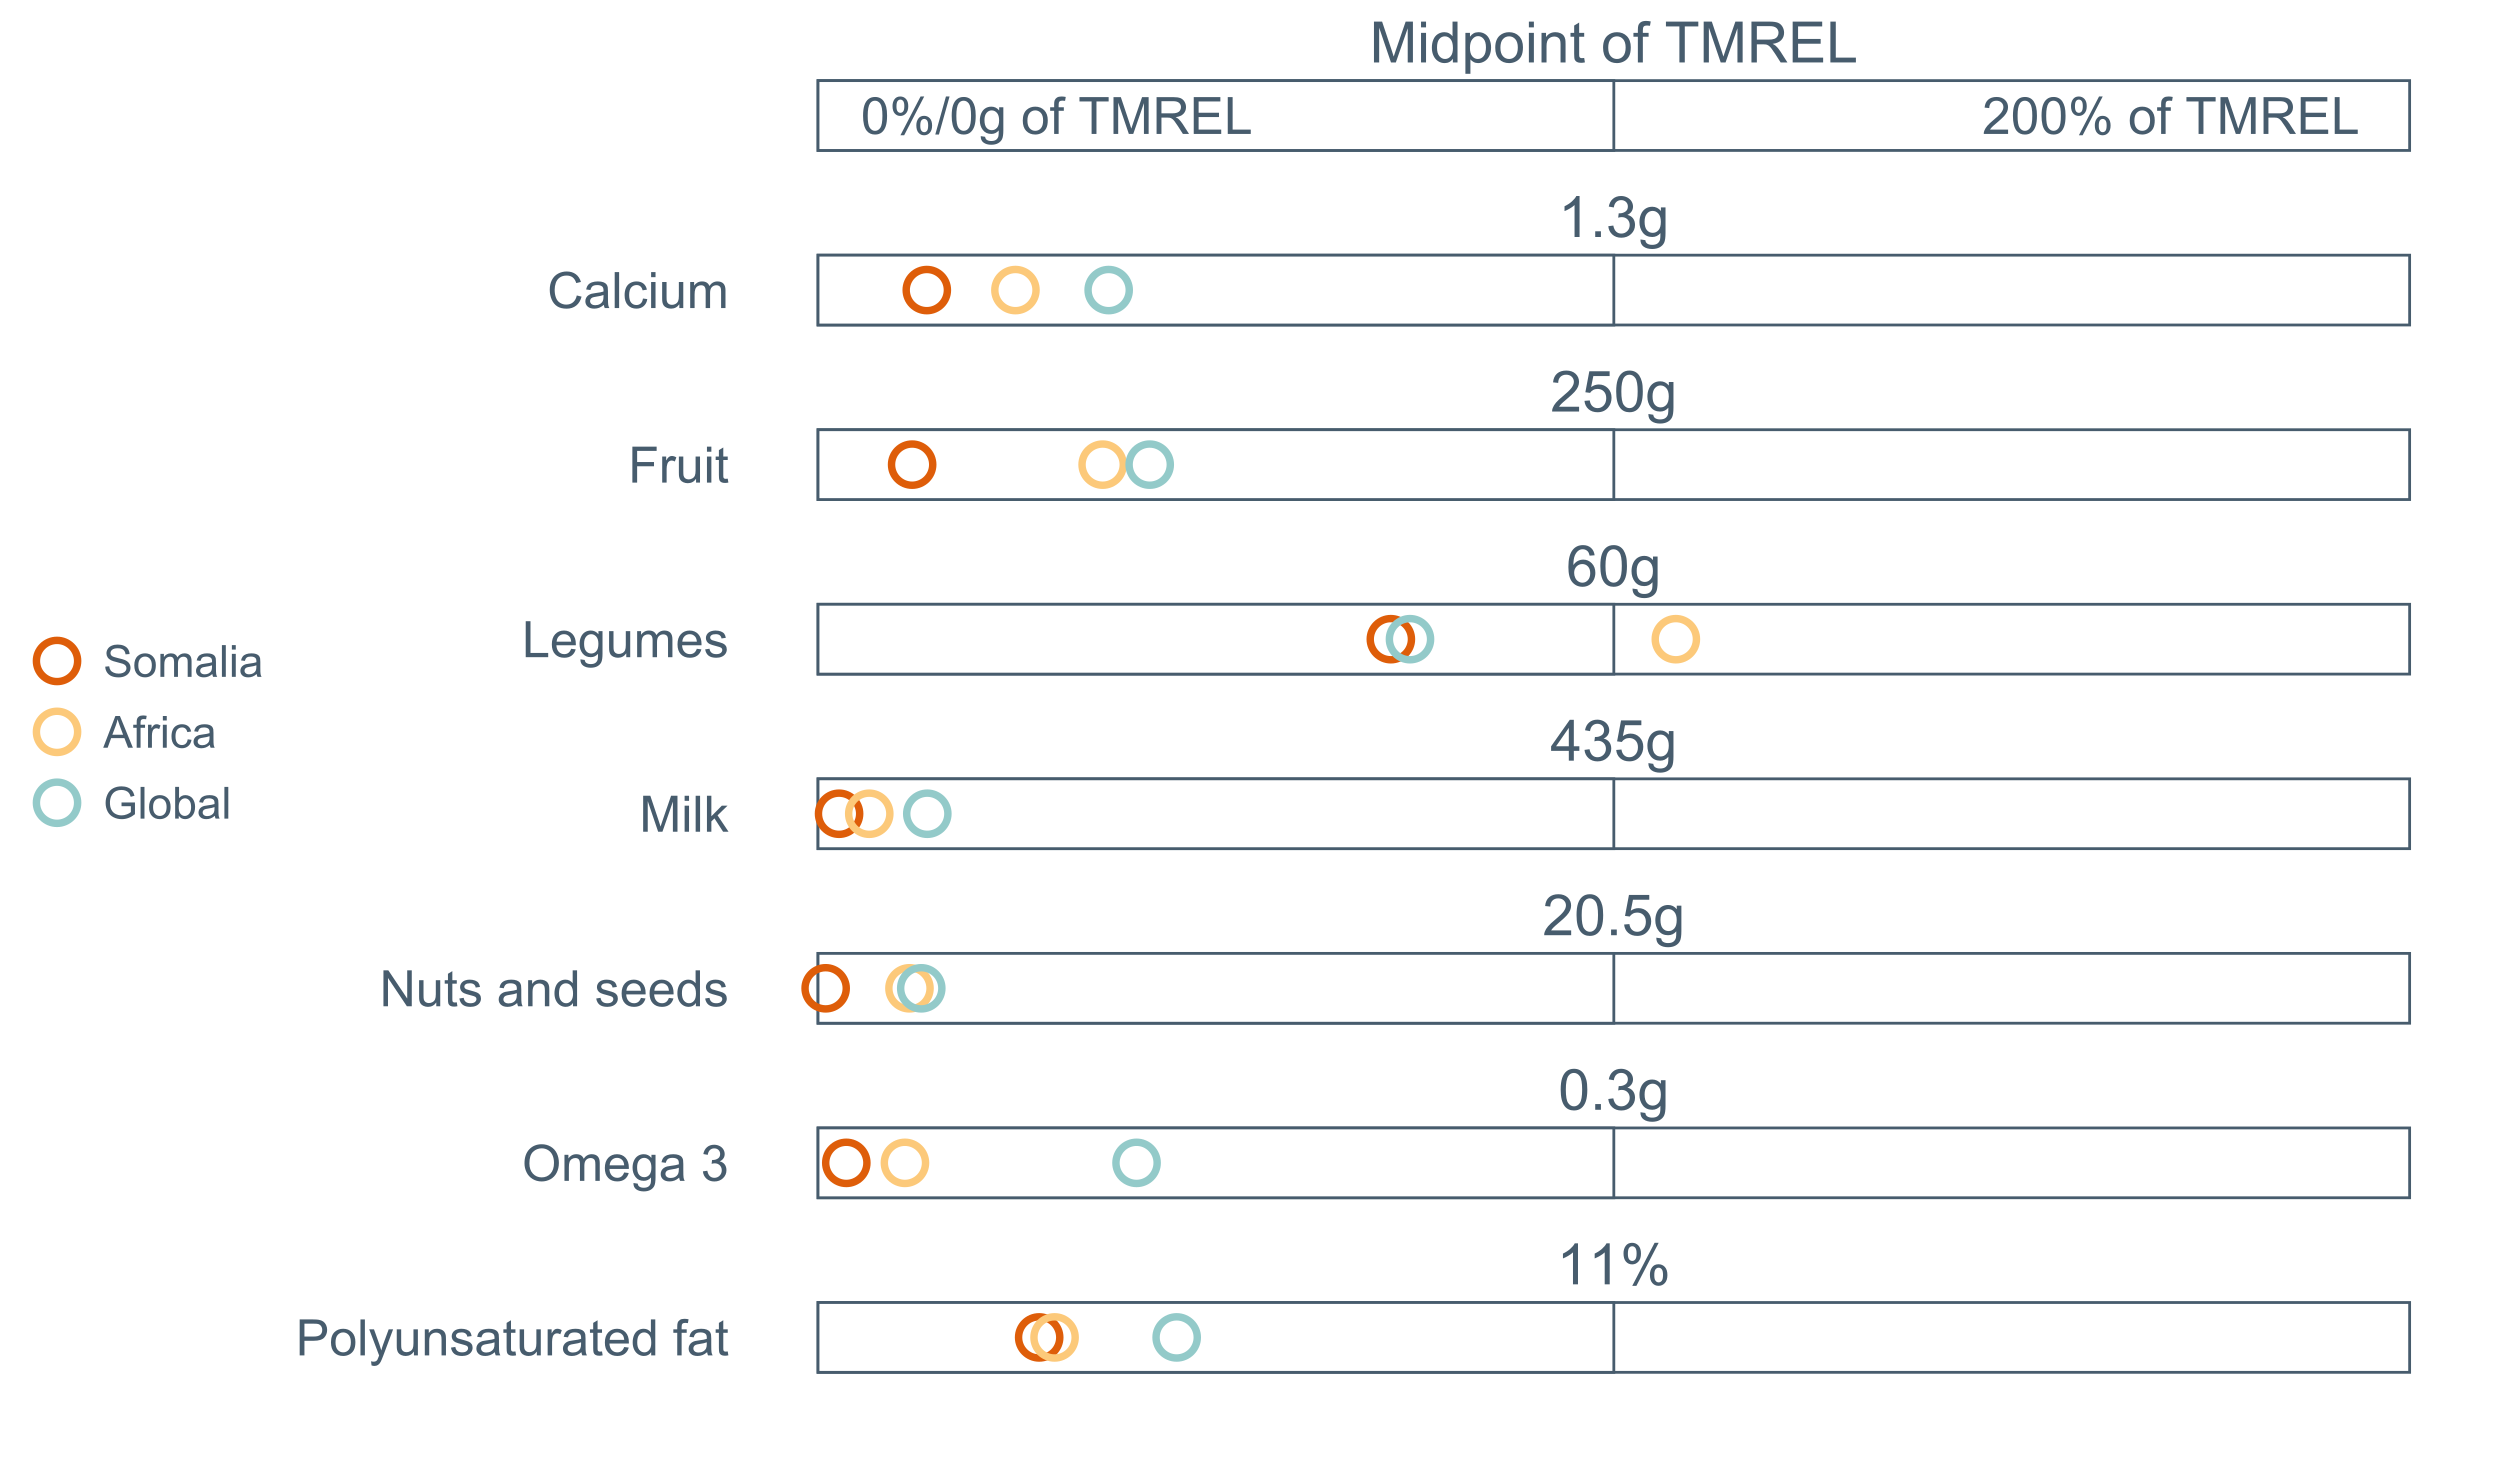 <?xml version="1.0" encoding="UTF-8"?>
<svg xmlns="http://www.w3.org/2000/svg" xmlns:xlink="http://www.w3.org/1999/xlink" width="1234.286pt" height="720pt" viewBox="0 0 1234.286 720" version="1.1">
<rect x="0" y="0" width="1234.286" height="720" fill="#333333" stroke="none"/>
<defs>
<g>
<symbol overflow="visible" id="glyph0-0">
<path style="stroke:none;" d="M 10.492 0 L 8.016 0 L 8.016 -15.773 C 7.422 -15.203 6.641 -14.633 5.672 -14.066 C 4.703 -13.496 3.832 -13.07 3.066 -12.789 L 3.066 -15.18 C 4.449 -15.828 5.66 -16.617 6.695 -17.543 C 7.73 -18.469 8.465 -19.367 8.898 -20.242 L 10.492 -20.242 Z M 10.492 0 "/>
</symbol>
<symbol overflow="visible" id="glyph0-1">
<path style="stroke:none;" d="M 2.559 0 L 2.559 -2.82 L 5.375 -2.82 L 5.375 0 Z M 2.559 0 "/>
</symbol>
<symbol overflow="visible" id="glyph0-2">
<path style="stroke:none;" d="M 1.184 -5.32 L 3.656 -5.652 C 3.941 -4.246 4.426 -3.234 5.109 -2.617 C 5.789 -1.996 6.621 -1.688 7.605 -1.691 C 8.77 -1.688 9.75 -2.09 10.555 -2.902 C 11.352 -3.707 11.754 -4.707 11.758 -5.898 C 11.754 -7.035 11.383 -7.973 10.645 -8.711 C 9.898 -9.445 8.953 -9.812 7.812 -9.816 C 7.34 -9.812 6.758 -9.723 6.062 -9.543 L 6.34 -11.715 C 6.504 -11.691 6.637 -11.684 6.738 -11.688 C 7.793 -11.684 8.742 -11.957 9.586 -12.512 C 10.43 -13.059 10.852 -13.91 10.852 -15.059 C 10.852 -15.965 10.543 -16.715 9.93 -17.312 C 9.312 -17.906 8.52 -18.203 7.551 -18.207 C 6.586 -18.203 5.781 -17.902 5.141 -17.297 C 4.496 -16.691 4.086 -15.785 3.906 -14.578 L 1.43 -15.016 C 1.73 -16.672 2.418 -17.957 3.492 -18.871 C 4.562 -19.781 5.895 -20.238 7.496 -20.242 C 8.59 -20.238 9.602 -20 10.531 -19.531 C 11.453 -19.055 12.164 -18.414 12.656 -17.602 C 13.148 -16.785 13.395 -15.918 13.395 -15.004 C 13.395 -14.129 13.16 -13.336 12.691 -12.621 C 12.223 -11.906 11.531 -11.336 10.617 -10.918 C 11.805 -10.641 12.727 -10.07 13.391 -9.207 C 14.047 -8.336 14.379 -7.254 14.383 -5.953 C 14.379 -4.191 13.738 -2.699 12.457 -1.477 C 11.176 -0.254 9.551 0.355 7.59 0.359 C 5.816 0.355 4.348 -0.168 3.184 -1.223 C 2.012 -2.273 1.348 -3.641 1.184 -5.32 Z M 1.184 -5.32 "/>
</symbol>
<symbol overflow="visible" id="glyph0-3">
<path style="stroke:none;" d="M 1.402 1.211 L 3.809 1.566 C 3.91 2.305 4.188 2.848 4.648 3.191 C 5.258 3.648 6.098 3.879 7.164 3.879 C 8.309 3.879 9.191 3.648 9.816 3.191 C 10.438 2.73 10.859 2.09 11.082 1.266 C 11.207 0.758 11.27 -0.301 11.262 -1.91 C 10.18 -0.637 8.832 0 7.219 0 C 5.211 0 3.656 -0.723 2.555 -2.172 C 1.453 -3.617 0.902 -5.355 0.906 -7.383 C 0.902 -8.773 1.156 -10.059 1.664 -11.238 C 2.168 -12.418 2.898 -13.328 3.855 -13.969 C 4.812 -14.609 5.938 -14.93 7.234 -14.934 C 8.953 -14.93 10.375 -14.234 11.496 -12.844 L 11.496 -14.605 L 13.777 -14.605 L 13.777 -1.98 C 13.773 0.293 13.543 1.902 13.082 2.852 C 12.617 3.801 11.883 4.551 10.883 5.102 C 9.875 5.648 8.641 5.922 7.18 5.926 C 5.434 5.922 4.027 5.531 2.957 4.75 C 1.883 3.965 1.363 2.785 1.402 1.211 Z M 3.453 -7.562 C 3.449 -5.645 3.832 -4.246 4.594 -3.367 C 5.352 -2.488 6.305 -2.051 7.453 -2.051 C 8.59 -2.051 9.543 -2.488 10.312 -3.363 C 11.082 -4.238 11.465 -5.609 11.469 -7.48 C 11.465 -9.266 11.07 -10.613 10.277 -11.523 C 9.484 -12.43 8.527 -12.883 7.41 -12.887 C 6.309 -12.883 5.375 -12.438 4.605 -11.543 C 3.836 -10.648 3.449 -9.32 3.453 -7.562 Z M 3.453 -7.562 "/>
</symbol>
<symbol overflow="visible" id="glyph0-4">
<path style="stroke:none;" d="M 14.176 -2.379 L 14.176 0 L 0.852 0 C 0.828 -0.594 0.926 -1.164 1.141 -1.719 C 1.477 -2.625 2.02 -3.52 2.77 -4.398 C 3.516 -5.277 4.594 -6.297 6.008 -7.453 C 8.195 -9.25 9.676 -10.672 10.449 -11.723 C 11.215 -12.77 11.602 -13.762 11.605 -14.699 C 11.602 -15.68 11.25 -16.508 10.555 -17.18 C 9.852 -17.852 8.938 -18.188 7.812 -18.191 C 6.617 -18.188 5.664 -17.828 4.949 -17.117 C 4.234 -16.398 3.871 -15.41 3.863 -14.148 L 1.32 -14.41 C 1.492 -16.305 2.148 -17.754 3.285 -18.75 C 4.422 -19.742 5.949 -20.238 7.867 -20.242 C 9.797 -20.238 11.328 -19.703 12.457 -18.633 C 13.582 -17.559 14.145 -16.227 14.148 -14.645 C 14.145 -13.832 13.98 -13.039 13.652 -12.266 C 13.324 -11.484 12.777 -10.664 12.012 -9.805 C 11.246 -8.938 9.973 -7.758 8.195 -6.258 C 6.707 -5.008 5.754 -4.16 5.336 -3.719 C 4.91 -3.273 4.562 -2.828 4.289 -2.379 Z M 14.176 -2.379 "/>
</symbol>
<symbol overflow="visible" id="glyph0-5">
<path style="stroke:none;" d="M 1.168 -5.281 L 3.77 -5.5 C 3.957 -4.23 4.402 -3.277 5.105 -2.645 C 5.805 -2.004 6.652 -1.688 7.645 -1.691 C 8.836 -1.688 9.844 -2.137 10.672 -3.039 C 11.492 -3.934 11.906 -5.125 11.91 -6.613 C 11.906 -8.023 11.508 -9.137 10.719 -9.953 C 9.922 -10.77 8.887 -11.18 7.605 -11.18 C 6.805 -11.18 6.082 -10.996 5.445 -10.637 C 4.801 -10.27 4.297 -9.801 3.934 -9.227 L 1.609 -9.531 L 3.562 -19.883 L 13.586 -19.883 L 13.586 -17.52 L 5.543 -17.52 L 4.457 -12.102 C 5.664 -12.941 6.934 -13.363 8.266 -13.367 C 10.023 -13.363 11.508 -12.754 12.719 -11.535 C 13.926 -10.312 14.531 -8.746 14.535 -6.836 C 14.531 -5.008 14 -3.43 12.941 -2.105 C 11.645 -0.473 9.879 0.34 7.645 0.344 C 5.809 0.34 4.312 -0.172 3.156 -1.195 C 1.996 -2.223 1.332 -3.582 1.168 -5.281 Z M 1.168 -5.281 "/>
</symbol>
<symbol overflow="visible" id="glyph0-6">
<path style="stroke:none;" d="M 1.168 -9.941 C 1.164 -12.32 1.41 -14.238 1.902 -15.695 C 2.391 -17.145 3.121 -18.266 4.09 -19.059 C 5.059 -19.844 6.273 -20.238 7.742 -20.242 C 8.82 -20.238 9.77 -20.02 10.586 -19.586 C 11.402 -19.148 12.078 -18.52 12.609 -17.703 C 13.141 -16.879 13.555 -15.883 13.859 -14.707 C 14.16 -13.527 14.312 -11.938 14.316 -9.941 C 14.312 -7.574 14.07 -5.664 13.586 -4.215 C 13.098 -2.758 12.371 -1.637 11.406 -0.844 C 10.438 -0.055 9.215 0.34 7.742 0.344 C 5.797 0.34 4.273 -0.355 3.164 -1.746 C 1.832 -3.422 1.164 -6.152 1.168 -9.941 Z M 3.711 -9.941 C 3.707 -6.629 4.094 -4.426 4.871 -3.332 C 5.645 -2.234 6.602 -1.688 7.742 -1.691 C 8.875 -1.688 9.832 -2.238 10.605 -3.34 C 11.379 -4.441 11.766 -6.641 11.77 -9.941 C 11.766 -13.258 11.379 -15.461 10.605 -16.555 C 9.832 -17.641 8.867 -18.188 7.715 -18.191 C 6.574 -18.188 5.668 -17.707 4.992 -16.75 C 4.137 -15.52 3.707 -13.25 3.711 -9.941 Z M 3.711 -9.941 "/>
</symbol>
<symbol overflow="visible" id="glyph0-7">
<path style="stroke:none;" d="M 14.012 -15.223 L 11.551 -15.031 C 11.328 -16 11.02 -16.707 10.617 -17.148 C 9.945 -17.852 9.117 -18.203 8.141 -18.207 C 7.348 -18.203 6.656 -17.984 6.062 -17.547 C 5.281 -16.977 4.668 -16.148 4.219 -15.059 C 3.77 -13.965 3.535 -12.41 3.52 -10.395 C 4.113 -11.301 4.844 -11.973 5.707 -12.418 C 6.566 -12.855 7.469 -13.078 8.414 -13.078 C 10.062 -13.078 11.465 -12.469 12.629 -11.254 C 13.785 -10.039 14.367 -8.469 14.371 -6.547 C 14.367 -5.277 14.094 -4.102 13.551 -3.02 C 13.004 -1.93 12.254 -1.098 11.305 -0.523 C 10.348 0.055 9.266 0.34 8.059 0.344 C 5.992 0.34 4.312 -0.414 3.012 -1.93 C 1.707 -3.445 1.055 -5.949 1.059 -9.434 C 1.055 -13.328 1.773 -16.16 3.219 -17.93 C 4.469 -19.469 6.16 -20.238 8.293 -20.242 C 9.875 -20.238 11.176 -19.793 12.191 -18.906 C 13.203 -18.016 13.809 -16.789 14.012 -15.223 Z M 3.906 -6.531 C 3.902 -5.676 4.082 -4.859 4.449 -4.082 C 4.809 -3.301 5.316 -2.707 5.969 -2.301 C 6.617 -1.891 7.301 -1.688 8.016 -1.691 C 9.062 -1.688 9.961 -2.109 10.711 -2.957 C 11.461 -3.797 11.836 -4.941 11.84 -6.395 C 11.836 -7.785 11.465 -8.883 10.727 -9.688 C 9.98 -10.484 9.047 -10.887 7.922 -10.891 C 6.801 -10.887 5.852 -10.484 5.074 -9.688 C 4.293 -8.883 3.902 -7.832 3.906 -6.531 Z M 3.906 -6.531 "/>
</symbol>
<symbol overflow="visible" id="glyph0-8">
<path style="stroke:none;" d="M 9.102 0 L 9.102 -4.828 L 0.359 -4.828 L 0.359 -7.094 L 9.559 -20.16 L 11.578 -20.16 L 11.578 -7.094 L 14.301 -7.094 L 14.301 -4.828 L 11.578 -4.828 L 11.578 0 Z M 9.102 -7.094 L 9.102 -16.184 L 2.793 -7.094 Z M 9.102 -7.094 "/>
</symbol>
<symbol overflow="visible" id="glyph0-9">
<path style="stroke:none;" d="M 1.637 -15.32 C 1.633 -16.754 1.996 -17.977 2.723 -18.988 C 3.445 -19.996 4.496 -20.5 5.871 -20.504 C 7.137 -20.5 8.184 -20.051 9.012 -19.148 C 9.84 -18.242 10.254 -16.914 10.258 -15.168 C 10.254 -13.461 9.836 -12.148 9 -11.227 C 8.16 -10.305 7.125 -9.844 5.898 -9.848 C 4.676 -9.844 3.66 -10.297 2.852 -11.207 C 2.039 -12.113 1.633 -13.484 1.637 -15.32 Z M 5.941 -18.797 C 5.324 -18.797 4.812 -18.531 4.406 -18 C 4 -17.469 3.797 -16.492 3.797 -15.07 C 3.797 -13.777 4 -12.867 4.414 -12.34 C 4.82 -11.812 5.332 -11.547 5.941 -11.551 C 6.562 -11.547 7.074 -11.812 7.484 -12.348 C 7.891 -12.875 8.098 -13.848 8.098 -15.266 C 8.098 -16.562 7.891 -17.477 7.48 -18.004 C 7.066 -18.531 6.555 -18.797 5.941 -18.797 Z M 5.953 0.742 L 16.984 -20.504 L 18.992 -20.504 L 8.004 0.742 Z M 14.672 -4.73 C 14.672 -6.176 15.031 -7.402 15.758 -8.406 C 16.477 -9.41 17.531 -9.914 18.922 -9.914 C 20.184 -9.914 21.23 -9.461 22.062 -8.559 C 22.891 -7.656 23.309 -6.328 23.309 -4.578 C 23.309 -2.867 22.887 -1.555 22.051 -0.637 C 21.207 0.281 20.168 0.738 18.934 0.742 C 17.711 0.738 16.695 0.285 15.887 -0.625 C 15.074 -1.535 14.672 -2.902 14.672 -4.73 Z M 18.992 -8.211 C 18.363 -8.207 17.848 -7.941 17.441 -7.41 C 17.031 -6.875 16.828 -5.898 16.832 -4.484 C 16.828 -3.195 17.035 -2.289 17.449 -1.758 C 17.863 -1.227 18.371 -0.961 18.977 -0.961 C 19.605 -0.961 20.125 -1.227 20.535 -1.758 C 20.941 -2.289 21.145 -3.262 21.148 -4.676 C 21.145 -5.977 20.938 -6.891 20.527 -7.418 C 20.113 -7.945 19.602 -8.207 18.992 -8.211 Z M 18.992 -8.211 "/>
</symbol>
<symbol overflow="visible" id="glyph0-10">
<path style="stroke:none;" d="M 2.09 0 L 2.09 -20.16 L 6.105 -20.16 L 10.879 -5.887 C 11.316 -4.555 11.637 -3.559 11.84 -2.902 C 12.066 -3.629 12.426 -4.707 12.914 -6.133 L 17.738 -20.16 L 21.328 -20.16 L 21.328 0 L 18.758 0 L 18.758 -16.871 L 12.898 0 L 10.492 0 L 4.66 -17.16 L 4.66 0 Z M 2.09 0 "/>
</symbol>
<symbol overflow="visible" id="glyph0-11">
<path style="stroke:none;" d="M 1.871 -17.312 L 1.871 -20.16 L 4.344 -20.16 L 4.344 -17.312 Z M 1.871 0 L 1.871 -14.605 L 4.344 -14.605 L 4.344 0 Z M 1.871 0 "/>
</symbol>
<symbol overflow="visible" id="glyph0-12">
<path style="stroke:none;" d="M 11.332 0 L 11.332 -1.844 C 10.402 -0.395 9.039 0.328 7.246 0.328 C 6.078 0.328 5.008 0.008 4.035 -0.633 C 3.055 -1.273 2.297 -2.168 1.766 -3.32 C 1.227 -4.469 0.961 -5.793 0.961 -7.289 C 0.961 -8.742 1.203 -10.062 1.691 -11.254 C 2.176 -12.438 2.906 -13.348 3.879 -13.984 C 4.848 -14.613 5.934 -14.93 7.137 -14.934 C 8.016 -14.93 8.797 -14.742 9.488 -14.375 C 10.172 -14 10.73 -13.52 11.164 -12.926 L 11.164 -20.16 L 13.629 -20.16 L 13.629 0 Z M 3.508 -7.289 C 3.504 -5.418 3.898 -4.02 4.688 -3.094 C 5.477 -2.168 6.406 -1.703 7.48 -1.707 C 8.559 -1.703 9.477 -2.145 10.234 -3.031 C 10.988 -3.914 11.367 -5.266 11.371 -7.082 C 11.367 -9.078 10.98 -10.543 10.215 -11.48 C 9.441 -12.414 8.496 -12.883 7.371 -12.887 C 6.27 -12.883 5.348 -12.434 4.613 -11.539 C 3.871 -10.637 3.504 -9.223 3.508 -7.289 Z M 3.508 -7.289 "/>
</symbol>
<symbol overflow="visible" id="glyph0-13">
<path style="stroke:none;" d="M 1.855 5.598 L 1.855 -14.605 L 4.113 -14.605 L 4.113 -12.707 C 4.645 -13.445 5.242 -14 5.914 -14.375 C 6.578 -14.742 7.391 -14.93 8.348 -14.934 C 9.594 -14.93 10.695 -14.609 11.648 -13.969 C 12.602 -13.328 13.32 -12.422 13.805 -11.254 C 14.289 -10.086 14.531 -8.805 14.535 -7.41 C 14.531 -5.914 14.262 -4.57 13.73 -3.375 C 13.191 -2.18 12.414 -1.262 11.391 -0.625 C 10.367 0.012 9.293 0.328 8.168 0.328 C 7.34 0.328 6.598 0.156 5.945 -0.191 C 5.289 -0.539 4.75 -0.98 4.332 -1.512 L 4.332 5.598 Z M 4.098 -7.219 C 4.094 -5.336 4.477 -3.945 5.238 -3.051 C 5.996 -2.152 6.918 -1.703 8.004 -1.707 C 9.102 -1.703 10.043 -2.168 10.828 -3.102 C 11.609 -4.027 12 -5.469 12.004 -7.426 C 12 -9.285 11.617 -10.68 10.855 -11.605 C 10.086 -12.531 9.172 -12.996 8.113 -12.996 C 7.055 -12.996 6.121 -12.5 5.312 -11.516 C 4.5 -10.527 4.094 -9.098 4.098 -7.219 Z M 4.098 -7.219 "/>
</symbol>
<symbol overflow="visible" id="glyph0-14">
<path style="stroke:none;" d="M 0.934 -7.301 C 0.93 -10.004 1.684 -12.008 3.191 -13.312 C 4.445 -14.391 5.977 -14.93 7.781 -14.934 C 9.789 -14.93 11.43 -14.273 12.703 -12.961 C 13.977 -11.645 14.613 -9.824 14.617 -7.508 C 14.613 -5.625 14.332 -4.148 13.77 -3.07 C 13.207 -1.992 12.387 -1.156 11.309 -0.562 C 10.23 0.031 9.055 0.328 7.781 0.328 C 5.734 0.328 4.082 -0.324 2.824 -1.637 C 1.562 -2.941 0.93 -4.832 0.934 -7.301 Z M 3.48 -7.301 C 3.48 -5.43 3.887 -4.027 4.703 -3.102 C 5.516 -2.168 6.543 -1.703 7.781 -1.707 C 9.008 -1.703 10.027 -2.172 10.848 -3.109 C 11.66 -4.043 12.07 -5.469 12.074 -7.383 C 12.07 -9.188 11.66 -10.555 10.844 -11.488 C 10.02 -12.418 9 -12.883 7.781 -12.887 C 6.543 -12.883 5.516 -12.422 4.703 -11.496 C 3.887 -10.566 3.48 -9.168 3.48 -7.301 Z M 3.48 -7.301 "/>
</symbol>
<symbol overflow="visible" id="glyph0-15">
<path style="stroke:none;" d="M 1.855 0 L 1.855 -14.605 L 4.086 -14.605 L 4.086 -12.527 C 5.152 -14.129 6.703 -14.93 8.73 -14.934 C 9.609 -14.93 10.418 -14.77 11.156 -14.457 C 11.895 -14.137 12.445 -13.723 12.816 -13.215 C 13.18 -12.699 13.438 -12.09 13.586 -11.387 C 13.676 -10.926 13.723 -10.125 13.723 -8.98 L 13.723 0 L 11.25 0 L 11.25 -8.883 C 11.25 -9.891 11.152 -10.645 10.961 -11.145 C 10.766 -11.645 10.422 -12.043 9.934 -12.34 C 9.441 -12.637 8.867 -12.785 8.211 -12.789 C 7.152 -12.785 6.242 -12.449 5.48 -11.785 C 4.711 -11.113 4.328 -9.844 4.332 -7.977 L 4.332 0 Z M 1.855 0 "/>
</symbol>
<symbol overflow="visible" id="glyph0-16">
<path style="stroke:none;" d="M 7.262 -2.215 L 7.617 -0.027 C 6.922 0.117 6.297 0.188 5.746 0.191 C 4.844 0.188 4.148 0.047 3.656 -0.234 C 3.16 -0.516 2.809 -0.887 2.609 -1.355 C 2.406 -1.816 2.309 -2.793 2.309 -4.277 L 2.309 -12.68 L 0.496 -12.68 L 0.496 -14.605 L 2.309 -14.605 L 2.309 -18.219 L 4.773 -19.707 L 4.773 -14.605 L 7.262 -14.605 L 7.262 -12.68 L 4.773 -12.68 L 4.773 -4.141 C 4.77 -3.434 4.812 -2.98 4.902 -2.777 C 4.984 -2.574 5.125 -2.414 5.328 -2.297 C 5.523 -2.176 5.809 -2.113 6.176 -2.117 C 6.449 -2.113 6.809 -2.148 7.262 -2.215 Z M 7.262 -2.215 "/>
</symbol>
<symbol overflow="visible" id="glyph0-17">
<path style="stroke:none;" d=""/>
</symbol>
<symbol overflow="visible" id="glyph0-18">
<path style="stroke:none;" d="M 2.449 0 L 2.449 -12.68 L 0.262 -12.68 L 0.262 -14.605 L 2.449 -14.605 L 2.449 -16.156 C 2.449 -17.133 2.535 -17.863 2.707 -18.344 C 2.945 -18.984 3.363 -19.504 3.965 -19.906 C 4.562 -20.301 5.406 -20.5 6.492 -20.504 C 7.188 -20.5 7.957 -20.418 8.801 -20.254 L 8.43 -18.098 C 7.914 -18.188 7.43 -18.234 6.973 -18.234 C 6.219 -18.234 5.684 -18.07 5.375 -17.75 C 5.062 -17.426 4.91 -16.828 4.91 -15.953 L 4.91 -14.605 L 7.754 -14.605 L 7.754 -12.68 L 4.91 -12.68 L 4.91 0 Z M 2.449 0 "/>
</symbol>
<symbol overflow="visible" id="glyph0-19">
<path style="stroke:none;" d="M 7.301 0 L 7.301 -17.781 L 0.66 -17.781 L 0.66 -20.16 L 16.641 -20.16 L 16.641 -17.781 L 9.969 -17.781 L 9.969 0 Z M 7.301 0 "/>
</symbol>
<symbol overflow="visible" id="glyph0-20">
<path style="stroke:none;" d="M 2.215 0 L 2.215 -20.16 L 11.152 -20.16 C 12.945 -20.156 14.312 -19.977 15.25 -19.617 C 16.184 -19.254 16.93 -18.613 17.492 -17.699 C 18.047 -16.781 18.328 -15.77 18.332 -14.66 C 18.328 -13.227 17.863 -12.02 16.941 -11.039 C 16.012 -10.059 14.582 -9.434 12.652 -9.172 C 13.355 -8.828 13.895 -8.496 14.262 -8.168 C 15.039 -7.449 15.773 -6.555 16.473 -5.488 L 19.98 0 L 16.625 0 L 13.957 -4.195 C 13.176 -5.402 12.531 -6.324 12.031 -6.969 C 11.523 -7.609 11.074 -8.059 10.676 -8.316 C 10.277 -8.57 9.871 -8.75 9.461 -8.855 C 9.156 -8.918 8.66 -8.953 7.977 -8.953 L 4.883 -8.953 L 4.883 0 Z M 4.883 -11.262 L 10.617 -11.262 C 11.836 -11.262 12.789 -11.387 13.477 -11.641 C 14.164 -11.891 14.684 -12.293 15.043 -12.852 C 15.398 -13.402 15.578 -14.008 15.582 -14.66 C 15.578 -15.613 15.234 -16.395 14.543 -17.008 C 13.848 -17.621 12.754 -17.93 11.262 -17.93 L 4.883 -17.93 Z M 4.883 -11.262 "/>
</symbol>
<symbol overflow="visible" id="glyph0-21">
<path style="stroke:none;" d="M 2.227 0 L 2.227 -20.16 L 16.805 -20.16 L 16.805 -17.781 L 4.895 -17.781 L 4.895 -11.605 L 16.047 -11.605 L 16.047 -9.242 L 4.895 -9.242 L 4.895 -2.379 L 17.27 -2.379 L 17.27 0 Z M 2.227 0 "/>
</symbol>
<symbol overflow="visible" id="glyph0-22">
<path style="stroke:none;" d="M 2.062 0 L 2.062 -20.16 L 4.73 -20.16 L 4.73 -2.379 L 14.66 -2.379 L 14.66 0 Z M 2.062 0 "/>
</symbol>
<symbol overflow="visible" id="glyph1-0">
<path style="stroke:none;" d="M 1.055 -8.965 C 1.055 -11.113 1.273 -12.844 1.719 -14.156 C 2.156 -15.465 2.812 -16.473 3.688 -17.188 C 4.555 -17.895 5.652 -18.25 6.98 -18.254 C 7.953 -18.25 8.809 -18.055 9.547 -17.664 C 10.281 -17.27 10.891 -16.703 11.371 -15.965 C 11.848 -15.223 12.223 -14.32 12.5 -13.262 C 12.77 -12.195 12.906 -10.766 12.91 -8.965 C 12.906 -6.832 12.688 -5.109 12.25 -3.801 C 11.809 -2.488 11.152 -1.477 10.285 -0.762 C 9.41 -0.051 8.309 0.305 6.98 0.309 C 5.223 0.305 3.848 -0.32 2.852 -1.574 C 1.652 -3.086 1.055 -5.551 1.055 -8.965 Z M 3.348 -8.965 C 3.344 -5.98 3.695 -3.992 4.395 -3.004 C 5.094 -2.016 5.953 -1.523 6.98 -1.523 C 8.004 -1.523 8.867 -2.02 9.566 -3.012 C 10.262 -4.004 10.609 -5.988 10.613 -8.965 C 10.609 -11.957 10.262 -13.945 9.566 -14.93 C 8.867 -15.914 7.996 -16.406 6.957 -16.406 C 5.926 -16.406 5.109 -15.973 4.5 -15.105 C 3.73 -13.996 3.344 -11.949 3.348 -8.965 Z M 3.348 -8.965 "/>
</symbol>
<symbol overflow="visible" id="glyph1-1">
<path style="stroke:none;" d="M 1.477 -13.812 C 1.477 -15.109 1.801 -16.215 2.453 -17.125 C 3.105 -18.031 4.055 -18.484 5.297 -18.488 C 6.438 -18.484 7.379 -18.078 8.129 -17.266 C 8.871 -16.449 9.246 -15.254 9.25 -13.676 C 9.246 -12.137 8.867 -10.953 8.113 -10.125 C 7.355 -9.293 6.426 -8.875 5.32 -8.879 C 4.219 -8.875 3.301 -9.285 2.574 -10.105 C 1.84 -10.922 1.477 -12.156 1.477 -13.812 Z M 5.355 -16.953 C 4.801 -16.949 4.34 -16.711 3.973 -16.23 C 3.605 -15.75 3.422 -14.867 3.422 -13.59 C 3.422 -12.422 3.605 -11.602 3.98 -11.129 C 4.348 -10.652 4.809 -10.418 5.355 -10.418 C 5.918 -10.418 6.383 -10.656 6.75 -11.137 C 7.117 -11.613 7.301 -12.488 7.305 -13.766 C 7.301 -14.934 7.113 -15.758 6.746 -16.238 C 6.371 -16.711 5.91 -16.949 5.355 -16.953 Z M 5.371 0.668 L 15.316 -18.488 L 17.125 -18.488 L 7.219 0.668 Z M 13.23 -4.266 C 13.23 -5.57 13.555 -6.676 14.211 -7.582 C 14.859 -8.488 15.812 -8.941 17.062 -8.941 C 18.203 -8.941 19.145 -8.531 19.895 -7.719 C 20.641 -6.898 21.016 -5.703 21.02 -4.129 C 21.016 -2.59 20.637 -1.406 19.883 -0.578 C 19.125 0.254 18.191 0.668 17.074 0.668 C 15.973 0.668 15.055 0.258 14.328 -0.562 C 13.594 -1.383 13.23 -2.617 13.23 -4.266 Z M 17.125 -7.402 C 16.559 -7.398 16.094 -7.16 15.73 -6.684 C 15.359 -6.203 15.176 -5.324 15.18 -4.043 C 15.176 -2.883 15.359 -2.062 15.734 -1.586 C 16.102 -1.105 16.562 -0.867 17.113 -0.867 C 17.68 -0.867 18.148 -1.105 18.52 -1.586 C 18.883 -2.062 19.066 -2.938 19.07 -4.215 C 19.066 -5.387 18.879 -6.211 18.512 -6.688 C 18.137 -7.16 17.676 -7.398 17.125 -7.402 Z M 17.125 -7.402 "/>
</symbol>
<symbol overflow="visible" id="glyph1-2">
<path style="stroke:none;" d="M 0 0.309 L 5.27 -18.488 L 7.055 -18.488 L 1.797 0.309 Z M 0 0.309 "/>
</symbol>
<symbol overflow="visible" id="glyph1-3">
<path style="stroke:none;" d="M 1.266 1.09 L 3.434 1.414 C 3.523 2.078 3.773 2.566 4.191 2.875 C 4.742 3.285 5.5 3.492 6.461 3.496 C 7.492 3.492 8.289 3.285 8.852 2.875 C 9.41 2.461 9.793 1.883 9.996 1.141 C 10.109 0.684 10.16 -0.27 10.156 -1.723 C 9.176 -0.574 7.961 0 6.512 0 C 4.695 0 3.293 -0.652 2.305 -1.957 C 1.312 -3.262 0.82 -4.828 0.82 -6.66 C 0.82 -7.914 1.047 -9.074 1.5 -10.137 C 1.953 -11.199 2.609 -12.02 3.477 -12.598 C 4.336 -13.176 5.352 -13.465 6.523 -13.469 C 8.074 -13.465 9.355 -12.836 10.367 -11.582 L 10.367 -13.168 L 12.426 -13.168 L 12.426 -1.785 C 12.422 0.266 12.211 1.715 11.797 2.57 C 11.375 3.426 10.715 4.102 9.812 4.598 C 8.906 5.094 7.793 5.344 6.473 5.344 C 4.898 5.344 3.629 4.988 2.664 4.281 C 1.695 3.574 1.23 2.512 1.266 1.09 Z M 3.113 -6.82 C 3.109 -5.094 3.453 -3.832 4.141 -3.039 C 4.824 -2.242 5.684 -1.844 6.723 -1.848 C 7.742 -1.844 8.602 -2.238 9.301 -3.031 C 9.992 -3.816 10.34 -5.055 10.344 -6.746 C 10.34 -8.355 9.984 -9.57 9.27 -10.391 C 8.551 -11.207 7.688 -11.617 6.684 -11.621 C 5.688 -11.617 4.844 -11.215 4.152 -10.41 C 3.457 -9.602 3.109 -8.406 3.113 -6.82 Z M 3.113 -6.82 "/>
</symbol>
<symbol overflow="visible" id="glyph1-4">
<path style="stroke:none;" d=""/>
</symbol>
<symbol overflow="visible" id="glyph1-5">
<path style="stroke:none;" d="M 0.844 -6.586 C 0.844 -9.023 1.52 -10.828 2.875 -12.004 C 4.004 -12.977 5.387 -13.465 7.02 -13.469 C 8.828 -13.465 10.305 -12.871 11.457 -11.688 C 12.605 -10.496 13.184 -8.855 13.184 -6.77 C 13.184 -5.074 12.926 -3.742 12.418 -2.77 C 11.906 -1.797 11.168 -1.043 10.199 -0.508 C 9.227 0.027 8.168 0.293 7.02 0.297 C 5.176 0.293 3.684 -0.297 2.547 -1.477 C 1.41 -2.656 0.844 -4.359 0.844 -6.586 Z M 3.137 -6.586 C 3.133 -4.898 3.5 -3.633 4.238 -2.797 C 4.973 -1.953 5.902 -1.535 7.02 -1.539 C 8.125 -1.535 9.043 -1.957 9.781 -2.801 C 10.516 -3.645 10.887 -4.93 10.887 -6.66 C 10.887 -8.285 10.516 -9.52 9.777 -10.359 C 9.035 -11.199 8.117 -11.617 7.02 -11.621 C 5.902 -11.617 4.973 -11.199 4.238 -10.367 C 3.5 -9.527 3.133 -8.27 3.137 -6.586 Z M 3.137 -6.586 "/>
</symbol>
<symbol overflow="visible" id="glyph1-6">
<path style="stroke:none;" d="M 2.207 0 L 2.207 -11.434 L 0.234 -11.434 L 0.234 -13.168 L 2.207 -13.168 L 2.207 -14.57 C 2.203 -15.453 2.281 -16.109 2.441 -16.543 C 2.656 -17.117 3.035 -17.586 3.578 -17.949 C 4.117 -18.305 4.875 -18.484 5.852 -18.488 C 6.48 -18.484 7.176 -18.41 7.938 -18.266 L 7.602 -16.32 C 7.133 -16.398 6.695 -16.441 6.285 -16.441 C 5.605 -16.441 5.125 -16.297 4.848 -16.008 C 4.562 -15.719 4.422 -15.176 4.426 -14.383 L 4.426 -13.168 L 6.992 -13.168 L 6.992 -11.434 L 4.426 -11.434 L 4.426 0 Z M 2.207 0 "/>
</symbol>
<symbol overflow="visible" id="glyph1-7">
<path style="stroke:none;" d="M 6.586 0 L 6.586 -16.035 L 0.594 -16.035 L 0.594 -18.18 L 15.004 -18.18 L 15.004 -16.035 L 8.992 -16.035 L 8.992 0 Z M 6.586 0 "/>
</symbol>
<symbol overflow="visible" id="glyph1-8">
<path style="stroke:none;" d="M 1.887 0 L 1.887 -18.18 L 5.504 -18.18 L 9.809 -5.309 C 10.203 -4.105 10.492 -3.207 10.676 -2.617 C 10.883 -3.277 11.203 -4.25 11.645 -5.531 L 15.996 -18.18 L 19.234 -18.18 L 19.234 0 L 16.914 0 L 16.914 -15.215 L 11.633 0 L 9.461 0 L 4.203 -15.477 L 4.203 0 Z M 1.887 0 "/>
</symbol>
<symbol overflow="visible" id="glyph1-9">
<path style="stroke:none;" d="M 1.996 0 L 1.996 -18.18 L 10.059 -18.18 C 11.676 -18.176 12.906 -18.012 13.75 -17.688 C 14.59 -17.359 15.266 -16.781 15.773 -15.957 C 16.277 -15.129 16.527 -14.219 16.531 -13.219 C 16.527 -11.93 16.109 -10.84 15.277 -9.957 C 14.438 -9.066 13.148 -8.504 11.41 -8.27 C 12.043 -7.961 12.527 -7.66 12.859 -7.367 C 13.559 -6.719 14.223 -5.914 14.855 -4.949 L 18.02 0 L 14.992 0 L 12.586 -3.781 C 11.883 -4.867 11.301 -5.703 10.848 -6.285 C 10.391 -6.863 9.984 -7.27 9.629 -7.5 C 9.266 -7.73 8.902 -7.891 8.531 -7.984 C 8.258 -8.043 7.809 -8.074 7.191 -8.074 L 4.402 -8.074 L 4.402 0 Z M 4.402 -10.156 L 9.574 -10.156 C 10.672 -10.152 11.531 -10.266 12.152 -10.496 C 12.77 -10.723 13.238 -11.09 13.566 -11.59 C 13.887 -12.09 14.051 -12.633 14.051 -13.219 C 14.051 -14.078 13.738 -14.785 13.113 -15.34 C 12.488 -15.895 11.5 -16.172 10.156 -16.172 L 4.402 -16.172 Z M 4.402 -10.156 "/>
</symbol>
<symbol overflow="visible" id="glyph1-10">
<path style="stroke:none;" d="M 2.008 0 L 2.008 -18.18 L 15.152 -18.18 L 15.152 -16.035 L 4.414 -16.035 L 4.414 -10.465 L 14.473 -10.465 L 14.473 -8.332 L 4.414 -8.332 L 4.414 -2.145 L 15.574 -2.145 L 15.574 0 Z M 2.008 0 "/>
</symbol>
<symbol overflow="visible" id="glyph1-11">
<path style="stroke:none;" d="M 1.859 0 L 1.859 -18.18 L 4.266 -18.18 L 4.266 -2.145 L 13.219 -2.145 L 13.219 0 Z M 1.859 0 "/>
</symbol>
<symbol overflow="visible" id="glyph1-12">
<path style="stroke:none;" d="M 12.785 -2.145 L 12.785 0 L 0.77 0 C 0.746 -0.535 0.832 -1.051 1.027 -1.551 C 1.332 -2.367 1.824 -3.172 2.496 -3.969 C 3.168 -4.758 4.141 -5.676 5.418 -6.723 C 7.391 -8.34 8.727 -9.625 9.422 -10.57 C 10.117 -11.516 10.465 -12.41 10.465 -13.258 C 10.465 -14.137 10.148 -14.883 9.516 -15.492 C 8.883 -16.102 8.059 -16.406 7.043 -16.406 C 5.965 -16.406 5.102 -16.082 4.461 -15.438 C 3.812 -14.793 3.488 -13.902 3.484 -12.762 L 1.191 -12.996 C 1.344 -14.707 1.934 -16.008 2.961 -16.906 C 3.984 -17.801 5.363 -18.25 7.094 -18.254 C 8.836 -18.25 10.215 -17.766 11.234 -16.801 C 12.25 -15.832 12.762 -14.637 12.762 -13.207 C 12.762 -12.48 12.609 -11.766 12.312 -11.062 C 12.012 -10.359 11.52 -9.617 10.832 -8.84 C 10.141 -8.062 8.992 -6.996 7.391 -5.641 C 6.047 -4.516 5.188 -3.754 4.812 -3.355 C 4.43 -2.953 4.117 -2.551 3.867 -2.145 Z M 12.785 -2.145 "/>
</symbol>
<symbol overflow="visible" id="glyph2-0">
<path style="stroke:none;" d="M 1.914 0 L 1.914 -17.758 L 8.613 -17.758 C 9.789 -17.754 10.688 -17.695 11.312 -17.586 C 12.184 -17.438 12.914 -17.16 13.504 -16.754 C 14.094 -16.344 14.57 -15.773 14.93 -15.043 C 15.289 -14.305 15.469 -13.5 15.469 -12.621 C 15.469 -11.109 14.988 -9.828 14.027 -8.785 C 13.066 -7.738 11.328 -7.219 8.816 -7.219 L 4.262 -7.219 L 4.262 0 Z M 4.262 -9.312 L 8.855 -9.312 C 10.371 -9.309 11.449 -9.594 12.086 -10.16 C 12.723 -10.727 13.043 -11.52 13.043 -12.547 C 13.043 -13.289 12.855 -13.926 12.48 -14.457 C 12.105 -14.98 11.609 -15.332 10.996 -15.504 C 10.598 -15.605 9.867 -15.656 8.805 -15.66 L 4.262 -15.66 Z M 4.262 -9.312 "/>
</symbol>
<symbol overflow="visible" id="glyph2-1">
<path style="stroke:none;" d="M 0.824 -6.43 C 0.82 -8.809 1.48 -10.574 2.809 -11.723 C 3.91 -12.672 5.262 -13.148 6.855 -13.152 C 8.621 -13.148 10.066 -12.57 11.191 -11.414 C 12.312 -10.254 12.871 -8.652 12.875 -6.613 C 12.871 -4.953 12.625 -3.652 12.129 -2.707 C 11.633 -1.758 10.91 -1.02 9.961 -0.496 C 9.012 0.027 7.977 0.285 6.855 0.289 C 5.055 0.285 3.598 -0.289 2.488 -1.441 C 1.375 -2.594 0.82 -4.254 0.824 -6.43 Z M 3.062 -6.43 C 3.059 -4.781 3.418 -3.551 4.141 -2.73 C 4.855 -1.91 5.762 -1.5 6.855 -1.5 C 7.934 -1.5 8.832 -1.91 9.555 -2.734 C 10.27 -3.559 10.629 -4.816 10.633 -6.504 C 10.629 -8.094 10.266 -9.297 9.547 -10.117 C 8.82 -10.934 7.926 -11.344 6.855 -11.348 C 5.762 -11.344 4.855 -10.938 4.141 -10.125 C 3.418 -9.309 3.059 -8.074 3.062 -6.43 Z M 3.062 -6.43 "/>
</symbol>
<symbol overflow="visible" id="glyph2-2">
<path style="stroke:none;" d="M 1.586 0 L 1.586 -17.758 L 3.766 -17.758 L 3.766 0 Z M 1.586 0 "/>
</symbol>
<symbol overflow="visible" id="glyph2-3">
<path style="stroke:none;" d="M 1.539 4.953 L 1.297 2.906 C 1.77 3.035 2.188 3.098 2.543 3.102 C 3.027 3.098 3.414 3.02 3.703 2.859 C 3.992 2.695 4.23 2.469 4.422 2.18 C 4.555 1.961 4.777 1.418 5.086 0.559 C 5.125 0.434 5.188 0.258 5.281 0.023 L 0.398 -12.863 L 2.75 -12.863 L 5.426 -5.414 C 5.77 -4.469 6.078 -3.473 6.359 -2.434 C 6.605 -3.434 6.906 -4.414 7.254 -5.367 L 10.004 -12.863 L 12.184 -12.863 L 7.293 0.219 C 6.766 1.625 6.355 2.598 6.066 3.137 C 5.676 3.852 5.234 4.379 4.734 4.715 C 4.234 5.047 3.637 5.215 2.941 5.219 C 2.52 5.215 2.051 5.125 1.539 4.953 Z M 1.539 4.953 "/>
</symbol>
<symbol overflow="visible" id="glyph2-4">
<path style="stroke:none;" d="M 10.066 0 L 10.066 -1.891 C 9.062 -0.438 7.699 0.285 5.984 0.289 C 5.219 0.285 4.512 0.145 3.855 -0.145 C 3.199 -0.434 2.711 -0.801 2.391 -1.242 C 2.07 -1.68 1.844 -2.219 1.719 -2.859 C 1.625 -3.285 1.582 -3.961 1.586 -4.895 L 1.586 -12.863 L 3.766 -12.863 L 3.766 -5.73 C 3.762 -4.59 3.805 -3.82 3.898 -3.426 C 4.031 -2.852 4.324 -2.402 4.77 -2.074 C 5.215 -1.746 5.762 -1.582 6.418 -1.586 C 7.07 -1.582 7.688 -1.75 8.262 -2.09 C 8.832 -2.422 9.234 -2.879 9.477 -3.457 C 9.711 -4.035 9.832 -4.871 9.836 -5.973 L 9.836 -12.863 L 12.016 -12.863 L 12.016 0 Z M 10.066 0 "/>
</symbol>
<symbol overflow="visible" id="glyph2-5">
<path style="stroke:none;" d="M 1.637 0 L 1.637 -12.863 L 3.598 -12.863 L 3.598 -11.035 C 4.543 -12.441 5.906 -13.148 7.691 -13.152 C 8.465 -13.148 9.176 -13.008 9.828 -12.734 C 10.477 -12.453 10.965 -12.09 11.289 -11.637 C 11.609 -11.184 11.836 -10.645 11.965 -10.027 C 12.043 -9.621 12.082 -8.918 12.086 -7.91 L 12.086 0 L 9.906 0 L 9.906 -7.824 C 9.902 -8.707 9.816 -9.371 9.652 -9.816 C 9.48 -10.254 9.18 -10.605 8.75 -10.871 C 8.312 -11.129 7.809 -11.262 7.23 -11.266 C 6.301 -11.262 5.5 -10.965 4.828 -10.379 C 4.152 -9.785 3.812 -8.668 3.816 -7.023 L 3.816 0 Z M 1.637 0 "/>
</symbol>
<symbol overflow="visible" id="glyph2-6">
<path style="stroke:none;" d="M 0.762 -3.84 L 2.918 -4.18 C 3.039 -3.312 3.375 -2.652 3.93 -2.191 C 4.48 -1.73 5.254 -1.5 6.25 -1.5 C 7.246 -1.5 7.988 -1.703 8.477 -2.113 C 8.961 -2.52 9.203 -3 9.207 -3.551 C 9.203 -4.043 8.988 -4.43 8.562 -4.711 C 8.258 -4.906 7.516 -5.152 6.336 -5.449 C 4.734 -5.852 3.625 -6.199 3.008 -6.496 C 2.387 -6.789 1.918 -7.199 1.602 -7.723 C 1.281 -8.242 1.125 -8.816 1.125 -9.449 C 1.125 -10.02 1.254 -10.551 1.52 -11.039 C 1.777 -11.527 2.137 -11.934 2.594 -12.258 C 2.93 -12.508 3.391 -12.719 3.977 -12.891 C 4.559 -13.062 5.188 -13.148 5.863 -13.152 C 6.867 -13.148 7.754 -13.004 8.52 -12.715 C 9.281 -12.426 9.844 -12.031 10.207 -11.535 C 10.57 -11.039 10.82 -10.375 10.961 -9.543 L 8.828 -9.254 C 8.73 -9.91 8.449 -10.426 7.988 -10.801 C 7.52 -11.168 6.863 -11.355 6.02 -11.359 C 5.016 -11.355 4.301 -11.191 3.875 -10.863 C 3.445 -10.531 3.234 -10.145 3.234 -9.703 C 3.234 -9.418 3.32 -9.16 3.5 -8.938 C 3.672 -8.699 3.953 -8.508 4.336 -8.355 C 4.555 -8.273 5.195 -8.086 6.262 -7.801 C 7.801 -7.387 8.875 -7.051 9.488 -6.789 C 10.094 -6.523 10.574 -6.141 10.922 -5.645 C 11.27 -5.141 11.441 -4.52 11.445 -3.777 C 11.441 -3.047 11.23 -2.363 10.809 -1.723 C 10.383 -1.082 9.773 -0.586 8.977 -0.234 C 8.176 0.113 7.27 0.285 6.262 0.289 C 4.586 0.285 3.312 -0.059 2.438 -0.75 C 1.562 -1.445 1.004 -2.473 0.762 -3.84 Z M 0.762 -3.84 "/>
</symbol>
<symbol overflow="visible" id="glyph2-7">
<path style="stroke:none;" d="M 10.027 -1.586 C 9.215 -0.898 8.438 -0.414 7.695 -0.133 C 6.945 0.148 6.145 0.285 5.293 0.289 C 3.875 0.285 2.789 -0.055 2.031 -0.746 C 1.27 -1.434 0.891 -2.316 0.895 -3.391 C 0.891 -4.02 1.035 -4.594 1.324 -5.117 C 1.613 -5.633 1.988 -6.051 2.453 -6.371 C 2.914 -6.684 3.438 -6.922 4.02 -7.086 C 4.449 -7.195 5.094 -7.305 5.961 -7.414 C 7.715 -7.617 9.012 -7.867 9.848 -8.164 C 9.852 -8.461 9.855 -8.652 9.859 -8.734 C 9.855 -9.621 9.648 -10.246 9.242 -10.609 C 8.68 -11.098 7.852 -11.344 6.758 -11.348 C 5.727 -11.344 4.969 -11.164 4.484 -10.809 C 3.992 -10.445 3.633 -9.809 3.402 -8.902 L 1.273 -9.191 C 1.461 -10.102 1.781 -10.84 2.227 -11.402 C 2.672 -11.965 3.312 -12.395 4.152 -12.699 C 4.992 -12.996 5.965 -13.148 7.074 -13.152 C 8.168 -13.148 9.062 -13.02 9.75 -12.766 C 10.438 -12.504 10.941 -12.18 11.266 -11.789 C 11.586 -11.398 11.812 -10.902 11.941 -10.309 C 12.012 -9.934 12.047 -9.266 12.051 -8.297 L 12.051 -5.391 C 12.047 -3.363 12.094 -2.078 12.191 -1.543 C 12.281 -1.004 12.465 -0.492 12.742 0 L 10.465 0 C 10.238 -0.453 10.09 -0.98 10.027 -1.586 Z M 9.848 -6.457 C 9.055 -6.133 7.867 -5.855 6.285 -5.633 C 5.387 -5.5 4.754 -5.355 4.383 -5.195 C 4.012 -5.031 3.723 -4.793 3.523 -4.484 C 3.32 -4.172 3.223 -3.828 3.223 -3.453 C 3.223 -2.867 3.441 -2.383 3.883 -1.996 C 4.32 -1.609 4.965 -1.418 5.812 -1.418 C 6.652 -1.418 7.398 -1.602 8.055 -1.969 C 8.707 -2.336 9.188 -2.836 9.496 -3.477 C 9.727 -3.965 9.844 -4.691 9.848 -5.656 Z M 9.848 -6.457 "/>
</symbol>
<symbol overflow="visible" id="glyph2-8">
<path style="stroke:none;" d="M 6.395 -1.949 L 6.711 -0.023 C 6.094 0.102 5.547 0.164 5.062 0.168 C 4.27 0.164 3.652 0.043 3.219 -0.207 C 2.781 -0.453 2.477 -0.781 2.301 -1.191 C 2.121 -1.598 2.031 -2.457 2.035 -3.766 L 2.035 -11.168 L 0.438 -11.168 L 0.438 -12.863 L 2.035 -12.863 L 2.035 -16.047 L 4.203 -17.355 L 4.203 -12.863 L 6.395 -12.863 L 6.395 -11.168 L 4.203 -11.168 L 4.203 -3.645 C 4.199 -3.023 4.238 -2.621 4.316 -2.445 C 4.391 -2.266 4.516 -2.125 4.691 -2.023 C 4.863 -1.914 5.113 -1.863 5.438 -1.867 C 5.68 -1.863 5.996 -1.891 6.395 -1.949 Z M 6.395 -1.949 "/>
</symbol>
<symbol overflow="visible" id="glyph2-9">
<path style="stroke:none;" d="M 1.609 0 L 1.609 -12.863 L 3.574 -12.863 L 3.574 -10.914 C 4.074 -11.824 4.535 -12.426 4.961 -12.715 C 5.383 -13.004 5.848 -13.148 6.359 -13.152 C 7.09 -13.148 7.836 -12.914 8.598 -12.453 L 7.848 -10.43 C 7.312 -10.742 6.781 -10.898 6.25 -10.902 C 5.77 -10.898 5.34 -10.754 4.965 -10.469 C 4.582 -10.18 4.312 -9.781 4.156 -9.277 C 3.91 -8.496 3.789 -7.648 3.793 -6.734 L 3.793 0 Z M 1.609 0 "/>
</symbol>
<symbol overflow="visible" id="glyph2-10">
<path style="stroke:none;" d="M 10.441 -4.141 L 12.695 -3.863 C 12.336 -2.543 11.676 -1.523 10.719 -0.801 C 9.754 -0.074 8.527 0.285 7.039 0.289 C 5.152 0.285 3.66 -0.289 2.562 -1.445 C 1.457 -2.602 0.906 -4.227 0.91 -6.324 C 0.906 -8.484 1.465 -10.164 2.578 -11.359 C 3.691 -12.551 5.137 -13.148 6.914 -13.152 C 8.633 -13.148 10.035 -12.562 11.129 -11.395 C 12.215 -10.223 12.762 -8.578 12.766 -6.457 C 12.762 -6.324 12.758 -6.129 12.754 -5.875 L 3.16 -5.875 C 3.238 -4.457 3.641 -3.375 4.359 -2.625 C 5.078 -1.875 5.973 -1.5 7.051 -1.5 C 7.848 -1.5 8.531 -1.707 9.098 -2.129 C 9.66 -2.547 10.109 -3.219 10.441 -4.141 Z M 3.281 -7.668 L 10.465 -7.668 C 10.367 -8.746 10.09 -9.559 9.641 -10.102 C 8.941 -10.938 8.043 -11.355 6.941 -11.359 C 5.938 -11.355 5.094 -11.02 4.414 -10.355 C 3.727 -9.684 3.352 -8.789 3.281 -7.668 Z M 3.281 -7.668 "/>
</symbol>
<symbol overflow="visible" id="glyph2-11">
<path style="stroke:none;" d="M 9.98 0 L 9.98 -1.621 C 9.16 -0.348 7.961 0.285 6.383 0.289 C 5.352 0.285 4.41 0.008 3.555 -0.559 C 2.691 -1.121 2.023 -1.91 1.555 -2.926 C 1.078 -3.934 0.844 -5.098 0.848 -6.418 C 0.844 -7.699 1.059 -8.863 1.488 -9.91 C 1.918 -10.953 2.559 -11.758 3.414 -12.316 C 4.27 -12.871 5.227 -13.148 6.285 -13.152 C 7.059 -13.148 7.75 -12.984 8.355 -12.66 C 8.961 -12.332 9.453 -11.906 9.836 -11.387 L 9.836 -17.758 L 12.004 -17.758 L 12.004 0 Z M 3.09 -6.418 C 3.086 -4.77 3.434 -3.539 4.129 -2.723 C 4.82 -1.906 5.641 -1.5 6.59 -1.5 C 7.539 -1.5 8.348 -1.887 9.016 -2.668 C 9.68 -3.445 10.012 -4.637 10.016 -6.238 C 10.012 -7.996 9.672 -9.289 8.996 -10.113 C 8.316 -10.934 7.484 -11.344 6.492 -11.348 C 5.523 -11.344 4.711 -10.949 4.062 -10.16 C 3.41 -9.371 3.086 -8.121 3.09 -6.418 Z M 3.09 -6.418 "/>
</symbol>
<symbol overflow="visible" id="glyph2-12">
<path style="stroke:none;" d=""/>
</symbol>
<symbol overflow="visible" id="glyph2-13">
<path style="stroke:none;" d="M 2.156 0 L 2.156 -11.168 L 0.23 -11.168 L 0.23 -12.863 L 2.156 -12.863 L 2.156 -14.23 C 2.156 -15.094 2.23 -15.734 2.387 -16.156 C 2.59 -16.719 2.961 -17.18 3.492 -17.531 C 4.023 -17.883 4.766 -18.059 5.719 -18.059 C 6.328 -18.059 7.004 -17.984 7.75 -17.84 L 7.426 -15.941 C 6.969 -16.02 6.543 -16.059 6.141 -16.062 C 5.477 -16.059 5.008 -15.918 4.734 -15.637 C 4.461 -15.352 4.324 -14.824 4.324 -14.051 L 4.324 -12.863 L 6.832 -12.863 L 6.832 -11.168 L 4.324 -11.168 L 4.324 0 Z M 2.156 0 "/>
</symbol>
<symbol overflow="visible" id="glyph2-14">
<path style="stroke:none;" d="M 1.199 -8.648 C 1.195 -11.594 1.984 -13.898 3.57 -15.57 C 5.148 -17.234 7.195 -18.07 9.703 -18.07 C 11.34 -18.07 12.816 -17.676 14.133 -16.895 C 15.449 -16.109 16.453 -15.02 17.145 -13.621 C 17.832 -12.219 18.176 -10.629 18.18 -8.855 C 18.176 -7.051 17.812 -5.441 17.09 -4.02 C 16.359 -2.598 15.328 -1.52 14 -0.793 C 12.664 -0.059 11.23 0.305 9.691 0.305 C 8.02 0.305 6.523 -0.098 5.207 -0.906 C 3.891 -1.715 2.895 -2.816 2.215 -4.215 C 1.535 -5.605 1.195 -7.086 1.199 -8.648 Z M 3.621 -8.613 C 3.621 -6.473 4.195 -4.785 5.348 -3.555 C 6.496 -2.32 7.938 -1.703 9.676 -1.707 C 11.441 -1.703 12.898 -2.324 14.043 -3.57 C 15.184 -4.812 15.754 -6.578 15.758 -8.867 C 15.754 -10.309 15.512 -11.57 15.023 -12.652 C 14.535 -13.727 13.82 -14.562 12.879 -15.156 C 11.938 -15.746 10.883 -16.043 9.715 -16.047 C 8.051 -16.043 6.617 -15.473 5.418 -14.332 C 4.219 -13.191 3.621 -11.285 3.621 -8.613 Z M 3.621 -8.613 "/>
</symbol>
<symbol overflow="visible" id="glyph2-15">
<path style="stroke:none;" d="M 1.637 0 L 1.637 -12.863 L 3.586 -12.863 L 3.586 -11.059 C 3.988 -11.684 4.523 -12.191 5.195 -12.578 C 5.863 -12.957 6.625 -13.148 7.484 -13.152 C 8.434 -13.148 9.215 -12.949 9.828 -12.559 C 10.434 -12.16 10.863 -11.609 11.117 -10.902 C 12.133 -12.398 13.457 -13.148 15.09 -13.152 C 16.363 -13.148 17.344 -12.797 18.031 -12.094 C 18.715 -11.387 19.059 -10.297 19.062 -8.828 L 19.062 0 L 16.895 0 L 16.895 -8.102 C 16.891 -8.973 16.82 -9.602 16.684 -9.984 C 16.539 -10.367 16.285 -10.676 15.914 -10.914 C 15.543 -11.145 15.105 -11.262 14.605 -11.266 C 13.699 -11.262 12.949 -10.961 12.352 -10.363 C 11.754 -9.758 11.453 -8.793 11.457 -7.473 L 11.457 0 L 9.277 0 L 9.277 -8.355 C 9.273 -9.324 9.098 -10.051 8.742 -10.539 C 8.387 -11.02 7.805 -11.262 7 -11.266 C 6.387 -11.262 5.82 -11.102 5.301 -10.781 C 4.777 -10.457 4.398 -9.984 4.168 -9.363 C 3.93 -8.738 3.812 -7.84 3.816 -6.672 L 3.816 0 Z M 1.637 0 "/>
</symbol>
<symbol overflow="visible" id="glyph2-16">
<path style="stroke:none;" d="M 1.234 1.066 L 3.355 1.379 C 3.441 2.031 3.688 2.508 4.094 2.809 C 4.633 3.207 5.371 3.41 6.309 3.414 C 7.316 3.41 8.098 3.207 8.648 2.809 C 9.195 2.402 9.566 1.84 9.762 1.113 C 9.875 0.668 9.926 -0.262 9.918 -1.684 C 8.965 -0.559 7.777 0 6.359 0 C 4.586 0 3.219 -0.637 2.254 -1.914 C 1.281 -3.188 0.797 -4.719 0.801 -6.504 C 0.797 -7.73 1.02 -8.859 1.465 -9.898 C 1.91 -10.934 2.555 -11.738 3.398 -12.305 C 4.242 -12.867 5.23 -13.148 6.371 -13.152 C 7.887 -13.148 9.141 -12.535 10.125 -11.312 L 10.125 -12.863 L 12.137 -12.863 L 12.137 -1.742 C 12.133 0.258 11.93 1.672 11.523 2.512 C 11.113 3.344 10.469 4.004 9.586 4.492 C 8.703 4.973 7.613 5.215 6.324 5.219 C 4.785 5.215 3.547 4.871 2.602 4.184 C 1.656 3.492 1.199 2.453 1.234 1.066 Z M 3.039 -6.66 C 3.035 -4.969 3.371 -3.738 4.043 -2.965 C 4.715 -2.191 5.555 -1.805 6.566 -1.805 C 7.562 -1.805 8.402 -2.188 9.082 -2.961 C 9.762 -3.727 10.102 -4.938 10.102 -6.59 C 10.102 -8.16 9.75 -9.348 9.055 -10.148 C 8.352 -10.945 7.512 -11.344 6.527 -11.348 C 5.559 -11.344 4.734 -10.949 4.055 -10.168 C 3.375 -9.379 3.035 -8.211 3.039 -6.66 Z M 3.039 -6.66 "/>
</symbol>
<symbol overflow="visible" id="glyph2-17">
<path style="stroke:none;" d="M 1.043 -4.688 L 3.223 -4.977 C 3.473 -3.738 3.898 -2.848 4.5 -2.305 C 5.102 -1.758 5.832 -1.488 6.699 -1.488 C 7.719 -1.488 8.586 -1.844 9.293 -2.555 C 10 -3.266 10.352 -4.145 10.355 -5.195 C 10.352 -6.195 10.027 -7.02 9.375 -7.672 C 8.719 -8.32 7.887 -8.648 6.879 -8.648 C 6.465 -8.648 5.949 -8.566 5.34 -8.406 L 5.582 -10.32 C 5.727 -10.301 5.844 -10.293 5.934 -10.297 C 6.859 -10.293 7.695 -10.535 8.441 -11.023 C 9.18 -11.504 9.551 -12.25 9.555 -13.262 C 9.551 -14.059 9.281 -14.723 8.742 -15.246 C 8.203 -15.77 7.504 -16.031 6.648 -16.035 C 5.801 -16.031 5.094 -15.766 4.531 -15.234 C 3.961 -14.703 3.598 -13.902 3.441 -12.84 L 1.258 -13.227 C 1.523 -14.684 2.129 -15.816 3.074 -16.621 C 4.016 -17.422 5.191 -17.824 6.602 -17.828 C 7.566 -17.824 8.457 -17.617 9.277 -17.203 C 10.09 -16.789 10.715 -16.223 11.148 -15.504 C 11.578 -14.785 11.793 -14.02 11.797 -13.215 C 11.793 -12.441 11.59 -11.742 11.18 -11.117 C 10.766 -10.484 10.156 -9.984 9.352 -9.617 C 10.398 -9.371 11.211 -8.871 11.797 -8.109 C 12.375 -7.344 12.668 -6.387 12.668 -5.246 C 12.668 -3.691 12.102 -2.379 10.973 -1.301 C 9.84 -0.223 8.41 0.316 6.688 0.316 C 5.125 0.316 3.832 -0.148 2.801 -1.078 C 1.77 -2.008 1.184 -3.211 1.043 -4.688 Z M 1.043 -4.688 "/>
</symbol>
<symbol overflow="visible" id="glyph2-18">
<path style="stroke:none;" d="M 1.891 0 L 1.891 -17.758 L 4.301 -17.758 L 13.625 -3.816 L 13.625 -17.758 L 15.879 -17.758 L 15.879 0 L 13.469 0 L 4.141 -13.953 L 4.141 0 Z M 1.891 0 "/>
</symbol>
<symbol overflow="visible" id="glyph2-19">
<path style="stroke:none;" d="M 1.84 0 L 1.84 -17.758 L 5.379 -17.758 L 9.582 -5.184 C 9.965 -4.008 10.25 -3.133 10.43 -2.555 C 10.629 -3.199 10.941 -4.148 11.375 -5.402 L 15.625 -17.758 L 18.785 -17.758 L 18.785 0 L 16.52 0 L 16.52 -14.863 L 11.359 0 L 9.242 0 L 4.105 -15.117 L 4.105 0 Z M 1.84 0 "/>
</symbol>
<symbol overflow="visible" id="glyph2-20">
<path style="stroke:none;" d="M 1.648 -15.25 L 1.648 -17.758 L 3.828 -17.758 L 3.828 -15.25 Z M 1.648 0 L 1.648 -12.863 L 3.828 -12.863 L 3.828 0 Z M 1.648 0 "/>
</symbol>
<symbol overflow="visible" id="glyph2-21">
<path style="stroke:none;" d="M 1.648 0 L 1.648 -17.758 L 3.828 -17.758 L 3.828 -7.629 L 8.988 -12.863 L 11.809 -12.863 L 6.891 -8.09 L 12.305 0 L 9.617 0 L 5.367 -6.578 L 3.828 -5.098 L 3.828 0 Z M 1.648 0 "/>
</symbol>
<symbol overflow="visible" id="glyph2-22">
<path style="stroke:none;" d="M 1.816 0 L 1.816 -17.758 L 4.168 -17.758 L 4.168 -2.094 L 12.91 -2.094 L 12.91 0 Z M 1.816 0 "/>
</symbol>
<symbol overflow="visible" id="glyph2-23">
<path style="stroke:none;" d="M 2.035 0 L 2.035 -17.758 L 14.016 -17.758 L 14.016 -15.66 L 4.383 -15.66 L 4.383 -10.16 L 12.719 -10.16 L 12.719 -8.066 L 4.383 -8.066 L 4.383 0 Z M 2.035 0 "/>
</symbol>
<symbol overflow="visible" id="glyph2-24">
<path style="stroke:none;" d="M 14.582 -6.227 L 16.934 -5.633 C 16.441 -3.699 15.555 -2.227 14.273 -1.215 C 12.992 -0.199 11.426 0.305 9.582 0.305 C 7.664 0.305 6.109 -0.082 4.91 -0.863 C 3.711 -1.641 2.797 -2.77 2.172 -4.25 C 1.543 -5.727 1.23 -7.316 1.234 -9.012 C 1.23 -10.859 1.582 -12.469 2.293 -13.848 C 2.996 -15.223 4.004 -16.27 5.309 -16.984 C 6.613 -17.699 8.047 -18.059 9.617 -18.059 C 11.391 -18.059 12.887 -17.605 14.098 -16.703 C 15.309 -15.797 16.152 -14.523 16.629 -12.887 L 14.316 -12.344 C 13.902 -13.633 13.305 -14.574 12.523 -15.164 C 11.734 -15.75 10.75 -16.043 9.57 -16.047 C 8.203 -16.043 7.062 -15.715 6.148 -15.066 C 5.227 -14.41 4.582 -13.535 4.215 -12.434 C 3.84 -11.332 3.656 -10.195 3.656 -9.023 C 3.656 -7.512 3.875 -6.191 4.316 -5.066 C 4.754 -3.938 5.438 -3.098 6.371 -2.543 C 7.297 -1.984 8.305 -1.703 9.387 -1.707 C 10.699 -1.703 11.812 -2.082 12.727 -2.844 C 13.641 -3.602 14.258 -4.73 14.582 -6.227 Z M 14.582 -6.227 "/>
</symbol>
<symbol overflow="visible" id="glyph2-25">
<path style="stroke:none;" d="M 10.027 -4.711 L 12.172 -4.434 C 11.934 -2.953 11.336 -1.797 10.371 -0.961 C 9.406 -0.129 8.223 0.285 6.82 0.289 C 5.059 0.285 3.641 -0.285 2.574 -1.434 C 1.5 -2.582 0.965 -4.23 0.969 -6.383 C 0.965 -7.766 1.195 -8.98 1.66 -10.027 C 2.117 -11.066 2.82 -11.848 3.762 -12.371 C 4.699 -12.887 5.723 -13.148 6.832 -13.152 C 8.227 -13.148 9.367 -12.797 10.258 -12.094 C 11.145 -11.387 11.715 -10.383 11.965 -9.086 L 9.848 -8.758 C 9.641 -9.621 9.281 -10.27 8.773 -10.707 C 8.258 -11.137 7.641 -11.355 6.914 -11.359 C 5.816 -11.355 4.922 -10.961 4.238 -10.18 C 3.551 -9.391 3.211 -8.148 3.211 -6.445 C 3.211 -4.715 3.539 -3.457 4.203 -2.676 C 4.859 -1.891 5.723 -1.5 6.793 -1.5 C 7.645 -1.5 8.359 -1.762 8.938 -2.289 C 9.508 -2.812 9.871 -3.621 10.027 -4.711 Z M 10.027 -4.711 "/>
</symbol>
<symbol overflow="visible" id="glyph3-0">
<path style="stroke:none;" d="M 0.984 -5.035 L 2.938 -5.203 C 3.027 -4.422 3.246 -3.777 3.586 -3.277 C 3.922 -2.77 4.445 -2.363 5.16 -2.059 C 5.871 -1.746 6.672 -1.594 7.566 -1.594 C 8.355 -1.594 9.055 -1.711 9.66 -1.945 C 10.266 -2.18 10.715 -2.5 11.012 -2.91 C 11.305 -3.32 11.453 -3.77 11.457 -4.254 C 11.453 -4.746 11.312 -5.176 11.027 -5.543 C 10.742 -5.91 10.27 -6.215 9.617 -6.465 C 9.195 -6.625 8.266 -6.883 6.828 -7.23 C 5.387 -7.574 4.379 -7.898 3.805 -8.207 C 3.055 -8.598 2.5 -9.086 2.133 -9.668 C 1.766 -10.246 1.582 -10.895 1.582 -11.617 C 1.582 -12.406 1.805 -13.145 2.254 -13.836 C 2.703 -14.52 3.359 -15.043 4.223 -15.402 C 5.082 -15.758 6.039 -15.938 7.098 -15.938 C 8.254 -15.938 9.277 -15.75 10.168 -15.375 C 11.051 -15 11.734 -14.449 12.215 -13.723 C 12.691 -12.996 12.949 -12.172 12.984 -11.254 L 10.996 -11.105 C 10.887 -12.09 10.523 -12.84 9.91 -13.348 C 9.293 -13.855 8.387 -14.109 7.184 -14.109 C 5.926 -14.109 5.012 -13.879 4.441 -13.418 C 3.867 -12.957 3.578 -12.402 3.582 -11.758 C 3.578 -11.191 3.781 -10.727 4.191 -10.367 C 4.586 -10 5.629 -9.629 7.316 -9.25 C 9 -8.867 10.156 -8.535 10.785 -8.25 C 11.695 -7.828 12.367 -7.293 12.805 -6.652 C 13.234 -6.004 13.453 -5.262 13.457 -4.426 C 13.453 -3.59 13.215 -2.805 12.738 -2.066 C 12.262 -1.328 11.574 -0.754 10.68 -0.348 C 9.785 0.062 8.781 0.262 7.664 0.266 C 6.242 0.262 5.051 0.059 4.098 -0.352 C 3.137 -0.766 2.387 -1.387 1.844 -2.215 C 1.297 -3.043 1.012 -3.98 0.984 -5.035 Z M 0.984 -5.035 "/>
</symbol>
<symbol overflow="visible" id="glyph3-1">
<path style="stroke:none;" d="M 0.727 -5.676 C 0.727 -7.773 1.309 -9.332 2.48 -10.348 C 3.453 -11.184 4.645 -11.602 6.051 -11.605 C 7.609 -11.602 8.883 -11.09 9.875 -10.07 C 10.859 -9.047 11.355 -7.637 11.359 -5.836 C 11.355 -4.375 11.137 -3.223 10.703 -2.387 C 10.262 -1.547 9.625 -0.898 8.789 -0.438 C 7.953 0.027 7.039 0.258 6.051 0.258 C 4.457 0.258 3.172 -0.25 2.195 -1.27 C 1.215 -2.289 0.727 -3.758 0.727 -5.676 Z M 2.703 -5.676 C 2.699 -4.219 3.016 -3.129 3.652 -2.41 C 4.285 -1.684 5.086 -1.324 6.051 -1.324 C 7 -1.324 7.793 -1.688 8.43 -2.414 C 9.062 -3.141 9.379 -4.246 9.383 -5.738 C 9.379 -7.137 9.062 -8.203 8.426 -8.93 C 7.789 -9.652 6.996 -10.012 6.051 -10.016 C 5.086 -10.012 4.285 -9.652 3.652 -8.934 C 3.016 -8.211 2.699 -7.125 2.703 -5.676 Z M 2.703 -5.676 "/>
</symbol>
<symbol overflow="visible" id="glyph3-2">
<path style="stroke:none;" d="M 1.441 0 L 1.441 -11.352 L 3.164 -11.352 L 3.164 -9.758 C 3.52 -10.309 3.992 -10.758 4.586 -11.098 C 5.176 -11.434 5.848 -11.602 6.605 -11.605 C 7.441 -11.602 8.133 -11.426 8.672 -11.082 C 9.211 -10.73 9.59 -10.242 9.812 -9.617 C 10.707 -10.938 11.875 -11.602 13.316 -11.605 C 14.441 -11.602 15.309 -11.289 15.914 -10.672 C 16.52 -10.047 16.82 -9.09 16.824 -7.793 L 16.824 0 L 14.91 0 L 14.91 -7.148 C 14.906 -7.918 14.844 -8.473 14.723 -8.812 C 14.594 -9.148 14.367 -9.418 14.043 -9.629 C 13.711 -9.832 13.328 -9.938 12.891 -9.941 C 12.09 -9.938 11.426 -9.672 10.898 -9.145 C 10.371 -8.609 10.105 -7.758 10.109 -6.594 L 10.109 0 L 8.188 0 L 8.188 -7.375 C 8.184 -8.227 8.027 -8.867 7.715 -9.297 C 7.398 -9.723 6.887 -9.938 6.176 -9.941 C 5.637 -9.938 5.137 -9.793 4.676 -9.512 C 4.215 -9.223 3.879 -8.809 3.676 -8.262 C 3.465 -7.711 3.363 -6.918 3.367 -5.891 L 3.367 0 Z M 1.441 0 "/>
</symbol>
<symbol overflow="visible" id="glyph3-3">
<path style="stroke:none;" d="M 8.852 -1.398 C 8.137 -0.793 7.449 -0.367 6.793 -0.117 C 6.129 0.133 5.422 0.258 4.672 0.258 C 3.422 0.258 2.465 -0.047 1.793 -0.656 C 1.121 -1.266 0.785 -2.043 0.789 -2.992 C 0.785 -3.547 0.91 -4.055 1.168 -4.516 C 1.418 -4.973 1.75 -5.34 2.164 -5.621 C 2.57 -5.895 3.031 -6.105 3.547 -6.254 C 3.922 -6.348 4.492 -6.445 5.258 -6.539 C 6.809 -6.727 7.953 -6.945 8.688 -7.203 C 8.691 -7.461 8.695 -7.629 8.699 -7.707 C 8.695 -8.488 8.516 -9.043 8.156 -9.363 C 7.664 -9.797 6.934 -10.012 5.965 -10.016 C 5.059 -10.012 4.387 -9.855 3.957 -9.539 C 3.523 -9.219 3.207 -8.656 3.004 -7.855 L 1.121 -8.113 C 1.289 -8.914 1.57 -9.562 1.965 -10.062 C 2.355 -10.555 2.922 -10.938 3.664 -11.203 C 4.402 -11.469 5.262 -11.602 6.242 -11.605 C 7.207 -11.602 7.996 -11.488 8.602 -11.262 C 9.207 -11.035 9.652 -10.746 9.938 -10.402 C 10.223 -10.055 10.422 -9.621 10.539 -9.094 C 10.598 -8.766 10.629 -8.172 10.633 -7.32 L 10.633 -4.758 C 10.629 -2.969 10.668 -1.836 10.754 -1.363 C 10.832 -0.887 10.996 -0.434 11.242 0 L 9.234 0 C 9.031 -0.398 8.902 -0.863 8.852 -1.398 Z M 8.688 -5.695 C 7.988 -5.41 6.941 -5.168 5.547 -4.969 C 4.754 -4.855 4.195 -4.727 3.867 -4.586 C 3.539 -4.441 3.285 -4.23 3.109 -3.957 C 2.93 -3.68 2.84 -3.379 2.844 -3.047 C 2.84 -2.531 3.035 -2.102 3.426 -1.762 C 3.812 -1.418 4.379 -1.246 5.129 -1.25 C 5.867 -1.246 6.527 -1.41 7.105 -1.734 C 7.68 -2.059 8.105 -2.5 8.379 -3.066 C 8.582 -3.496 8.684 -4.141 8.688 -4.992 Z M 8.688 -5.695 "/>
</symbol>
<symbol overflow="visible" id="glyph3-4">
<path style="stroke:none;" d="M 1.398 0 L 1.398 -15.668 L 3.324 -15.668 L 3.324 0 Z M 1.398 0 "/>
</symbol>
<symbol overflow="visible" id="glyph3-5">
<path style="stroke:none;" d="M 1.453 -13.457 L 1.453 -15.668 L 3.379 -15.668 L 3.379 -13.457 Z M 1.453 0 L 1.453 -11.352 L 3.379 -11.352 L 3.379 0 Z M 1.453 0 "/>
</symbol>
<symbol overflow="visible" id="glyph3-6">
<path style="stroke:none;" d="M -0.031 0 L 5.984 -15.668 L 8.219 -15.668 L 14.633 0 L 12.27 0 L 10.441 -4.746 L 3.891 -4.746 L 2.168 0 Z M 4.488 -6.434 L 9.801 -6.434 L 8.164 -10.773 C 7.664 -12.09 7.297 -13.172 7.055 -14.023 C 6.852 -13.016 6.57 -12.02 6.211 -11.031 Z M 4.488 -6.434 "/>
</symbol>
<symbol overflow="visible" id="glyph3-7">
<path style="stroke:none;" d="M 1.902 0 L 1.902 -9.855 L 0.203 -9.855 L 0.203 -11.352 L 1.902 -11.352 L 1.902 -12.559 C 1.898 -13.316 1.965 -13.883 2.105 -14.258 C 2.285 -14.754 2.613 -15.16 3.082 -15.473 C 3.551 -15.781 4.203 -15.938 5.043 -15.938 C 5.582 -15.938 6.18 -15.871 6.84 -15.742 L 6.551 -14.066 C 6.152 -14.133 5.773 -14.168 5.418 -14.172 C 4.832 -14.168 4.418 -14.043 4.18 -13.797 C 3.934 -13.547 3.812 -13.082 3.816 -12.398 L 3.816 -11.352 L 6.027 -11.352 L 6.027 -9.855 L 3.816 -9.855 L 3.816 0 Z M 1.902 0 "/>
</symbol>
<symbol overflow="visible" id="glyph3-8">
<path style="stroke:none;" d="M 1.422 0 L 1.422 -11.352 L 3.152 -11.352 L 3.152 -9.629 C 3.594 -10.43 4 -10.961 4.375 -11.219 C 4.746 -11.473 5.156 -11.602 5.609 -11.605 C 6.254 -11.602 6.914 -11.395 7.59 -10.988 L 6.926 -9.203 C 6.453 -9.477 5.98 -9.613 5.516 -9.617 C 5.09 -9.613 4.711 -9.488 4.379 -9.238 C 4.043 -8.984 3.805 -8.633 3.664 -8.188 C 3.445 -7.5 3.34 -6.754 3.344 -5.941 L 3.344 0 Z M 1.422 0 "/>
</symbol>
<symbol overflow="visible" id="glyph3-9">
<path style="stroke:none;" d="M 8.852 -4.156 L 10.742 -3.91 C 10.531 -2.605 10.004 -1.586 9.152 -0.848 C 8.301 -0.109 7.254 0.258 6.016 0.258 C 4.461 0.258 3.211 -0.25 2.27 -1.266 C 1.324 -2.281 0.855 -3.734 0.855 -5.633 C 0.855 -6.855 1.059 -7.93 1.465 -8.848 C 1.871 -9.766 2.488 -10.453 3.316 -10.914 C 4.145 -11.371 5.047 -11.602 6.027 -11.605 C 7.258 -11.602 8.266 -11.289 9.051 -10.672 C 9.832 -10.047 10.336 -9.164 10.559 -8.016 L 8.688 -7.727 C 8.508 -8.488 8.191 -9.062 7.742 -9.445 C 7.289 -9.828 6.742 -10.02 6.102 -10.023 C 5.129 -10.02 4.344 -9.672 3.738 -8.98 C 3.133 -8.285 2.828 -7.188 2.832 -5.688 C 2.828 -4.16 3.121 -3.051 3.707 -2.359 C 4.289 -1.668 5.051 -1.324 5.996 -1.324 C 6.746 -1.324 7.379 -1.555 7.887 -2.02 C 8.395 -2.48 8.715 -3.191 8.852 -4.156 Z M 8.852 -4.156 "/>
</symbol>
<symbol overflow="visible" id="glyph3-10">
<path style="stroke:none;" d="M 9.02 -6.145 L 9.02 -7.984 L 15.656 -7.996 L 15.656 -2.18 C 14.637 -1.367 13.586 -0.754 12.504 -0.348 C 11.418 0.062 10.305 0.262 9.172 0.266 C 7.629 0.262 6.23 -0.062 4.977 -0.723 C 3.715 -1.379 2.766 -2.332 2.125 -3.578 C 1.48 -4.824 1.16 -6.219 1.164 -7.758 C 1.16 -9.281 1.48 -10.703 2.121 -12.027 C 2.758 -13.348 3.672 -14.328 4.871 -14.973 C 6.066 -15.613 7.449 -15.938 9.012 -15.938 C 10.145 -15.938 11.168 -15.754 12.082 -15.387 C 12.996 -15.02 13.711 -14.508 14.234 -13.852 C 14.75 -13.195 15.148 -12.34 15.422 -11.285 L 13.551 -10.773 C 13.312 -11.566 13.02 -12.191 12.676 -12.652 C 12.324 -13.105 11.828 -13.473 11.18 -13.75 C 10.531 -14.02 9.809 -14.156 9.02 -14.16 C 8.066 -14.156 7.25 -14.012 6.562 -13.727 C 5.871 -13.438 5.312 -13.059 4.891 -12.59 C 4.465 -12.117 4.137 -11.602 3.902 -11.039 C 3.5 -10.07 3.297 -9.02 3.301 -7.887 C 3.297 -6.488 3.539 -5.32 4.023 -4.383 C 4.504 -3.441 5.203 -2.742 6.125 -2.285 C 7.039 -1.828 8.016 -1.598 9.051 -1.602 C 9.945 -1.598 10.82 -1.773 11.68 -2.121 C 12.531 -2.465 13.184 -2.832 13.629 -3.227 L 13.629 -6.145 Z M 9.02 -6.145 "/>
</symbol>
<symbol overflow="visible" id="glyph3-11">
<path style="stroke:none;" d="M 3.219 0 L 1.434 0 L 1.434 -15.668 L 3.355 -15.668 L 3.355 -10.078 C 4.164 -11.094 5.199 -11.602 6.465 -11.605 C 7.16 -11.602 7.82 -11.461 8.445 -11.184 C 9.066 -10.898 9.582 -10.504 9.984 -9.996 C 10.387 -9.488 10.703 -8.871 10.934 -8.152 C 11.16 -7.43 11.273 -6.664 11.277 -5.848 C 11.273 -3.902 10.793 -2.398 9.832 -1.336 C 8.871 -0.273 7.715 0.258 6.371 0.258 C 5.027 0.258 3.977 -0.301 3.219 -1.422 Z M 3.195 -5.762 C 3.191 -4.395 3.379 -3.414 3.75 -2.812 C 4.355 -1.82 5.176 -1.324 6.211 -1.324 C 7.051 -1.324 7.777 -1.688 8.391 -2.418 C 9 -3.148 9.305 -4.238 9.309 -5.688 C 9.305 -7.168 9.012 -8.262 8.426 -8.965 C 7.84 -9.668 7.129 -10.02 6.297 -10.023 C 5.453 -10.02 4.727 -9.656 4.113 -8.93 C 3.5 -8.199 3.191 -7.141 3.195 -5.762 Z M 3.195 -5.762 "/>
</symbol>
</g>
<clipPath id="clip1">
  <path d="M 364.578 5.328 L 1229.957 5.328 L 1229.957 713.012 L 364.578 713.012 Z M 364.578 5.328 "/>
</clipPath>
</defs>
<g id="surface64740">
<path style="fill-rule:nonzero;fill:rgb(100%,100%,100%);fill-opacity:1;stroke-width:1.383;stroke-linecap:round;stroke-linejoin:round;stroke:rgb(100%,100%,100%);stroke-opacity:1;stroke-miterlimit:10;" d="M 0 0 L 1234.285 0 L 1234.285 720 L 0 720 Z M 0 0 "/>
<g clip-path="url(#clip1)" clip-rule="nonzero">
<path style=" stroke:none;fill-rule:nonzero;fill:rgb(100%,100%,100%);fill-opacity:1;" d="M 364.578 5.328 L 1228.957 5.328 L 1228.957 712.012 L 364.578 712.012 Z M 364.578 5.328 "/>
<path style="fill-rule:nonzero;fill:rgb(100%,100%,100%);fill-opacity:1;stroke-width:1.383;stroke-linecap:square;stroke-linejoin:miter;stroke:rgb(27.843%,36.078%,42.745%);stroke-opacity:1;stroke-miterlimit:10;" d="M 403.871 643.066 L 1189.668 643.066 L 1189.668 677.539 L 403.871 677.539 Z M 403.871 643.066 "/>
<path style="fill-rule:nonzero;fill:rgb(100%,100%,100%);fill-opacity:1;stroke-width:1.383;stroke-linecap:square;stroke-linejoin:miter;stroke:rgb(27.843%,36.078%,42.745%);stroke-opacity:1;stroke-miterlimit:10;" d="M 403.871 556.883 L 1189.668 556.883 L 1189.668 591.355 L 403.871 591.355 Z M 403.871 556.883 "/>
<path style="fill-rule:nonzero;fill:rgb(100%,100%,100%);fill-opacity:1;stroke-width:1.383;stroke-linecap:square;stroke-linejoin:miter;stroke:rgb(27.843%,36.078%,42.745%);stroke-opacity:1;stroke-miterlimit:10;" d="M 403.871 470.703 L 1189.668 470.703 L 1189.668 505.176 L 403.871 505.176 Z M 403.871 470.703 "/>
<path style="fill-rule:nonzero;fill:rgb(100%,100%,100%);fill-opacity:1;stroke-width:1.383;stroke-linecap:square;stroke-linejoin:miter;stroke:rgb(27.843%,36.078%,42.745%);stroke-opacity:1;stroke-miterlimit:10;" d="M 403.871 384.523 L 1189.668 384.523 L 1189.668 418.996 L 403.871 418.996 Z M 403.871 384.523 "/>
<path style="fill-rule:nonzero;fill:rgb(100%,100%,100%);fill-opacity:1;stroke-width:1.383;stroke-linecap:square;stroke-linejoin:miter;stroke:rgb(27.843%,36.078%,42.745%);stroke-opacity:1;stroke-miterlimit:10;" d="M 403.871 298.34 L 1189.668 298.34 L 1189.668 332.812 L 403.871 332.812 Z M 403.871 298.34 "/>
<path style="fill-rule:nonzero;fill:rgb(100%,100%,100%);fill-opacity:1;stroke-width:1.383;stroke-linecap:square;stroke-linejoin:miter;stroke:rgb(27.843%,36.078%,42.745%);stroke-opacity:1;stroke-miterlimit:10;" d="M 403.871 212.16 L 1189.668 212.16 L 1189.668 246.633 L 403.871 246.633 Z M 403.871 212.16 "/>
<path style="fill-rule:nonzero;fill:rgb(100%,100%,100%);fill-opacity:1;stroke-width:1.383;stroke-linecap:square;stroke-linejoin:miter;stroke:rgb(27.843%,36.078%,42.745%);stroke-opacity:1;stroke-miterlimit:10;" d="M 403.871 125.98 L 1189.668 125.98 L 1189.668 160.453 L 403.871 160.453 Z M 403.871 125.98 "/>
<path style="fill-rule:nonzero;fill:rgb(100%,100%,100%);fill-opacity:1;stroke-width:1.383;stroke-linecap:square;stroke-linejoin:miter;stroke:rgb(27.843%,36.078%,42.745%);stroke-opacity:1;stroke-miterlimit:10;" d="M 403.871 39.801 L 1189.668 39.801 L 1189.668 74.273 L 403.871 74.273 Z M 403.871 39.801 "/>
<path style="fill-rule:nonzero;fill:rgb(100%,100%,100%);fill-opacity:1;stroke-width:1.383;stroke-linecap:square;stroke-linejoin:miter;stroke:rgb(27.843%,36.078%,42.745%);stroke-opacity:1;stroke-miterlimit:10;" d="M 403.871 643.066 L 796.77 643.066 L 796.77 677.539 L 403.871 677.539 Z M 403.871 643.066 "/>
<path style="fill-rule:nonzero;fill:rgb(100%,100%,100%);fill-opacity:1;stroke-width:1.383;stroke-linecap:square;stroke-linejoin:miter;stroke:rgb(27.843%,36.078%,42.745%);stroke-opacity:1;stroke-miterlimit:10;" d="M 403.871 556.883 L 796.77 556.883 L 796.77 591.355 L 403.871 591.355 Z M 403.871 556.883 "/>
<path style="fill-rule:nonzero;fill:rgb(100%,100%,100%);fill-opacity:1;stroke-width:1.383;stroke-linecap:square;stroke-linejoin:miter;stroke:rgb(27.843%,36.078%,42.745%);stroke-opacity:1;stroke-miterlimit:10;" d="M 403.871 470.703 L 796.77 470.703 L 796.77 505.176 L 403.871 505.176 Z M 403.871 470.703 "/>
<path style="fill-rule:nonzero;fill:rgb(100%,100%,100%);fill-opacity:1;stroke-width:1.383;stroke-linecap:square;stroke-linejoin:miter;stroke:rgb(27.843%,36.078%,42.745%);stroke-opacity:1;stroke-miterlimit:10;" d="M 403.871 384.523 L 796.77 384.523 L 796.77 418.996 L 403.871 418.996 Z M 403.871 384.523 "/>
<path style="fill-rule:nonzero;fill:rgb(100%,100%,100%);fill-opacity:1;stroke-width:1.383;stroke-linecap:square;stroke-linejoin:miter;stroke:rgb(27.843%,36.078%,42.745%);stroke-opacity:1;stroke-miterlimit:10;" d="M 403.871 298.34 L 796.77 298.34 L 796.77 332.812 L 403.871 332.812 Z M 403.871 298.34 "/>
<path style="fill-rule:nonzero;fill:rgb(100%,100%,100%);fill-opacity:1;stroke-width:1.383;stroke-linecap:square;stroke-linejoin:miter;stroke:rgb(27.843%,36.078%,42.745%);stroke-opacity:1;stroke-miterlimit:10;" d="M 403.871 212.16 L 796.77 212.16 L 796.77 246.633 L 403.871 246.633 Z M 403.871 212.16 "/>
<path style="fill-rule:nonzero;fill:rgb(100%,100%,100%);fill-opacity:1;stroke-width:1.383;stroke-linecap:square;stroke-linejoin:miter;stroke:rgb(27.843%,36.078%,42.745%);stroke-opacity:1;stroke-miterlimit:10;" d="M 403.871 125.98 L 796.77 125.98 L 796.77 160.453 L 403.871 160.453 Z M 403.871 125.98 "/>
<path style="fill-rule:nonzero;fill:rgb(100%,100%,100%);fill-opacity:1;stroke-width:1.383;stroke-linecap:square;stroke-linejoin:miter;stroke:rgb(27.843%,36.078%,42.745%);stroke-opacity:1;stroke-miterlimit:10;" d="M 403.871 39.801 L 796.77 39.801 L 796.77 74.273 L 403.871 74.273 Z M 403.871 39.801 "/>
<path style="fill:none;stroke-width:3.675;stroke-linecap:round;stroke-linejoin:round;stroke:rgb(87.059%,36.471%,3.529%);stroke-opacity:1;stroke-miterlimit:10;" d="M 467.75 143.215 C 467.75 148.836 463.195 153.395 457.574 153.395 C 451.953 153.395 447.398 148.836 447.398 143.215 C 447.398 137.598 451.953 133.039 457.574 133.039 C 463.195 133.039 467.75 137.598 467.75 143.215 "/>
<path style="fill:none;stroke-width:3.675;stroke-linecap:round;stroke-linejoin:round;stroke:rgb(98.824%,78.824%,47.843%);stroke-opacity:1;stroke-miterlimit:10;" d="M 511.512 143.215 C 511.512 148.836 506.953 153.395 501.332 153.395 C 495.715 153.395 491.156 148.836 491.156 143.215 C 491.156 137.598 495.715 133.039 501.332 133.039 C 506.953 133.039 511.512 137.598 511.512 143.215 "/>
<path style="fill:none;stroke-width:3.675;stroke-linecap:round;stroke-linejoin:round;stroke:rgb(57.647%,79.216%,78.824%);stroke-opacity:1;stroke-miterlimit:10;" d="M 557.543 143.215 C 557.543 148.836 552.988 153.395 547.367 153.395 C 541.746 153.395 537.191 148.836 537.191 143.215 C 537.191 137.598 541.746 133.039 547.367 133.039 C 552.988 133.039 557.543 137.598 557.543 143.215 "/>
<path style="fill:none;stroke-width:3.675;stroke-linecap:round;stroke-linejoin:round;stroke:rgb(87.059%,36.471%,3.529%);stroke-opacity:1;stroke-miterlimit:10;" d="M 460.508 229.398 C 460.508 235.016 455.953 239.574 450.332 239.574 C 444.711 239.574 440.156 235.016 440.156 229.398 C 440.156 223.777 444.711 219.219 450.332 219.219 C 455.953 219.219 460.508 223.777 460.508 229.398 "/>
<path style="fill:none;stroke-width:3.675;stroke-linecap:round;stroke-linejoin:round;stroke:rgb(98.824%,78.824%,47.843%);stroke-opacity:1;stroke-miterlimit:10;" d="M 554.574 229.398 C 554.574 235.016 550.02 239.574 544.398 239.574 C 538.777 239.574 534.219 235.016 534.219 229.398 C 534.219 223.777 538.777 219.219 544.398 219.219 C 550.02 219.219 554.574 223.777 554.574 229.398 "/>
<path style="fill:none;stroke-width:3.675;stroke-linecap:round;stroke-linejoin:round;stroke:rgb(57.647%,79.216%,78.824%);stroke-opacity:1;stroke-miterlimit:10;" d="M 577.805 229.398 C 577.805 235.016 573.25 239.574 567.629 239.574 C 562.008 239.574 557.453 235.016 557.453 229.398 C 557.453 223.777 562.008 219.219 567.629 219.219 C 573.25 219.219 577.805 223.777 577.805 229.398 "/>
<path style="fill:none;stroke-width:3.675;stroke-linecap:round;stroke-linejoin:round;stroke:rgb(87.059%,36.471%,3.529%);stroke-opacity:1;stroke-miterlimit:10;" d="M 696.859 315.578 C 696.859 321.199 692.301 325.754 686.68 325.754 C 681.062 325.754 676.504 321.199 676.504 315.578 C 676.504 309.957 681.062 305.402 686.68 305.402 C 692.301 305.402 696.859 309.957 696.859 315.578 "/>
<path style="fill:none;stroke-width:3.675;stroke-linecap:round;stroke-linejoin:round;stroke:rgb(57.647%,79.216%,78.824%);stroke-opacity:1;stroke-miterlimit:10;" d="M 706.309 315.578 C 706.309 321.199 701.754 325.754 696.133 325.754 C 690.512 325.754 685.957 321.199 685.957 315.578 C 685.957 309.957 690.512 305.402 696.133 305.402 C 701.754 305.402 706.309 309.957 706.309 315.578 "/>
<path style="fill:none;stroke-width:3.675;stroke-linecap:round;stroke-linejoin:round;stroke:rgb(98.824%,78.824%,47.843%);stroke-opacity:1;stroke-miterlimit:10;" d="M 837.559 315.578 C 837.559 321.199 833.004 325.754 827.383 325.754 C 821.762 325.754 817.207 321.199 817.207 315.578 C 817.207 309.957 821.762 305.402 827.383 305.402 C 833.004 305.402 837.559 309.957 837.559 315.578 "/>
<path style="fill:none;stroke-width:3.675;stroke-linecap:round;stroke-linejoin:round;stroke:rgb(87.059%,36.471%,3.529%);stroke-opacity:1;stroke-miterlimit:10;" d="M 424.438 401.758 C 424.438 407.379 419.883 411.934 414.262 411.934 C 408.641 411.934 404.086 407.379 404.086 401.758 C 404.086 396.137 408.641 391.582 414.262 391.582 C 419.883 391.582 424.438 396.137 424.438 401.758 "/>
<path style="fill:none;stroke-width:3.675;stroke-linecap:round;stroke-linejoin:round;stroke:rgb(98.824%,78.824%,47.843%);stroke-opacity:1;stroke-miterlimit:10;" d="M 439.344 401.758 C 439.344 407.379 434.785 411.934 429.164 411.934 C 423.547 411.934 418.988 407.379 418.988 401.758 C 418.988 396.137 423.547 391.582 429.164 391.582 C 434.785 391.582 439.344 396.137 439.344 401.758 "/>
<path style="fill:none;stroke-width:3.675;stroke-linecap:round;stroke-linejoin:round;stroke:rgb(57.647%,79.216%,78.824%);stroke-opacity:1;stroke-miterlimit:10;" d="M 467.996 401.758 C 467.996 407.379 463.441 411.934 457.82 411.934 C 452.199 411.934 447.645 407.379 447.645 401.758 C 447.645 396.137 452.199 391.582 457.82 391.582 C 463.441 391.582 467.996 396.137 467.996 401.758 "/>
<path style="fill:none;stroke-width:3.675;stroke-linecap:round;stroke-linejoin:round;stroke:rgb(87.059%,36.471%,3.529%);stroke-opacity:1;stroke-miterlimit:10;" d="M 417.812 487.938 C 417.812 493.559 413.258 498.117 407.637 498.117 C 402.016 498.117 397.461 493.559 397.461 487.938 C 397.461 482.32 402.016 477.762 407.637 477.762 C 413.258 477.762 417.812 482.32 417.812 487.938 "/>
<path style="fill:none;stroke-width:3.675;stroke-linecap:round;stroke-linejoin:round;stroke:rgb(98.824%,78.824%,47.843%);stroke-opacity:1;stroke-miterlimit:10;" d="M 459.195 487.938 C 459.195 493.559 454.637 498.117 449.016 498.117 C 443.398 498.117 438.84 493.559 438.84 487.938 C 438.84 482.32 443.398 477.762 449.016 477.762 C 454.637 477.762 459.195 482.32 459.195 487.938 "/>
<path style="fill:none;stroke-width:3.675;stroke-linecap:round;stroke-linejoin:round;stroke:rgb(57.647%,79.216%,78.824%);stroke-opacity:1;stroke-miterlimit:10;" d="M 465.02 487.938 C 465.02 493.559 460.461 498.117 454.84 498.117 C 449.223 498.117 444.664 493.559 444.664 487.938 C 444.664 482.32 449.223 477.762 454.84 477.762 C 460.461 477.762 465.02 482.32 465.02 487.938 "/>
<path style="fill:none;stroke-width:3.675;stroke-linecap:round;stroke-linejoin:round;stroke:rgb(87.059%,36.471%,3.529%);stroke-opacity:1;stroke-miterlimit:10;" d="M 428.008 574.121 C 428.008 579.742 423.449 584.297 417.832 584.297 C 412.211 584.297 407.652 579.742 407.652 574.121 C 407.652 568.5 412.211 563.941 417.832 563.941 C 423.449 563.941 428.008 568.5 428.008 574.121 "/>
<path style="fill:none;stroke-width:3.675;stroke-linecap:round;stroke-linejoin:round;stroke:rgb(98.824%,78.824%,47.843%);stroke-opacity:1;stroke-miterlimit:10;" d="M 456.957 574.121 C 456.957 579.742 452.402 584.297 446.781 584.297 C 441.16 584.297 436.602 579.742 436.602 574.121 C 436.602 568.5 441.16 563.941 446.781 563.941 C 452.402 563.941 456.957 568.5 456.957 574.121 "/>
<path style="fill:none;stroke-width:3.675;stroke-linecap:round;stroke-linejoin:round;stroke:rgb(57.647%,79.216%,78.824%);stroke-opacity:1;stroke-miterlimit:10;" d="M 571.309 574.121 C 571.309 579.742 566.754 584.297 561.133 584.297 C 555.512 584.297 550.957 579.742 550.957 574.121 C 550.957 568.5 555.512 563.941 561.133 563.941 C 566.754 563.941 571.309 568.5 571.309 574.121 "/>
<path style="fill:none;stroke-width:3.675;stroke-linecap:round;stroke-linejoin:round;stroke:rgb(87.059%,36.471%,3.529%);stroke-opacity:1;stroke-miterlimit:10;" d="M 523.234 660.301 C 523.234 665.922 518.676 670.477 513.055 670.477 C 507.438 670.477 502.879 665.922 502.879 660.301 C 502.879 654.68 507.438 650.125 513.055 650.125 C 518.676 650.125 523.234 654.68 523.234 660.301 "/>
<path style="fill:none;stroke-width:3.675;stroke-linecap:round;stroke-linejoin:round;stroke:rgb(98.824%,78.824%,47.843%);stroke-opacity:1;stroke-miterlimit:10;" d="M 530.832 660.301 C 530.832 665.922 526.277 670.477 520.656 670.477 C 515.035 670.477 510.48 665.922 510.48 660.301 C 510.48 654.68 515.035 650.125 520.656 650.125 C 526.277 650.125 530.832 654.68 530.832 660.301 "/>
<path style="fill:none;stroke-width:3.675;stroke-linecap:round;stroke-linejoin:round;stroke:rgb(57.647%,79.216%,78.824%);stroke-opacity:1;stroke-miterlimit:10;" d="M 591.117 660.301 C 591.117 665.922 586.559 670.477 580.938 670.477 C 575.32 670.477 570.762 665.922 570.762 660.301 C 570.762 654.68 575.32 650.125 580.938 650.125 C 586.559 650.125 591.117 654.68 591.117 660.301 "/>
<g style="fill:rgb(27.843%,36.078%,42.745%);fill-opacity:1;">
  <use xlink:href="#glyph0-0" x="769.363" y="117.008"/>
  <use xlink:href="#glyph0-1" x="785.026" y="117.008"/>
  <use xlink:href="#glyph0-2" x="792.85" y="117.008"/>
  <use xlink:href="#glyph0-3" x="808.513" y="117.008"/>
</g>
<g style="fill:rgb(27.843%,36.078%,42.745%);fill-opacity:1;">
  <use xlink:href="#glyph0-4" x="765.445" y="203.191"/>
  <use xlink:href="#glyph0-5" x="781.108" y="203.191"/>
  <use xlink:href="#glyph0-6" x="796.77" y="203.191"/>
  <use xlink:href="#glyph0-3" x="812.433" y="203.191"/>
</g>
<g style="fill:rgb(27.843%,36.078%,42.745%);fill-opacity:1;">
  <use xlink:href="#glyph0-7" x="773.277" y="289.371"/>
  <use xlink:href="#glyph0-6" x="788.94" y="289.371"/>
  <use xlink:href="#glyph0-3" x="804.603" y="289.371"/>
</g>
<g style="fill:rgb(27.843%,36.078%,42.745%);fill-opacity:1;">
  <use xlink:href="#glyph0-8" x="765.445" y="375.551"/>
  <use xlink:href="#glyph0-2" x="781.108" y="375.551"/>
  <use xlink:href="#glyph0-5" x="796.77" y="375.551"/>
  <use xlink:href="#glyph0-3" x="812.433" y="375.551"/>
</g>
<g style="fill:rgb(27.843%,36.078%,42.745%);fill-opacity:1;">
  <use xlink:href="#glyph0-4" x="761.531" y="461.73"/>
  <use xlink:href="#glyph0-6" x="777.194" y="461.73"/>
  <use xlink:href="#glyph0-1" x="792.856" y="461.73"/>
  <use xlink:href="#glyph0-5" x="800.681" y="461.73"/>
  <use xlink:href="#glyph0-3" x="816.343" y="461.73"/>
</g>
<g style="fill:rgb(27.843%,36.078%,42.745%);fill-opacity:1;">
  <use xlink:href="#glyph0-6" x="769.363" y="547.914"/>
  <use xlink:href="#glyph0-1" x="785.026" y="547.914"/>
  <use xlink:href="#glyph0-2" x="792.85" y="547.914"/>
  <use xlink:href="#glyph0-3" x="808.513" y="547.914"/>
</g>
<g style="fill:rgb(27.843%,36.078%,42.745%);fill-opacity:1;">
  <use xlink:href="#glyph0-0" x="768.586" y="634.094"/>
  <use xlink:href="#glyph0-0" x="784.249" y="634.094"/>
  <use xlink:href="#glyph0-9" x="799.911" y="634.094"/>
</g>
<g style="fill:rgb(27.843%,36.078%,42.745%);fill-opacity:1;">
  <use xlink:href="#glyph0-10" x="676.254" y="30.828"/>
  <use xlink:href="#glyph0-11" x="699.713" y="30.828"/>
  <use xlink:href="#glyph0-12" x="705.97" y="30.828"/>
  <use xlink:href="#glyph0-13" x="721.633" y="30.828"/>
  <use xlink:href="#glyph0-14" x="737.295" y="30.828"/>
  <use xlink:href="#glyph0-11" x="752.958" y="30.828"/>
  <use xlink:href="#glyph0-15" x="759.215" y="30.828"/>
  <use xlink:href="#glyph0-16" x="774.877" y="30.828"/>
  <use xlink:href="#glyph0-17" x="782.702" y="30.828"/>
  <use xlink:href="#glyph0-14" x="790.526" y="30.828"/>
  <use xlink:href="#glyph0-18" x="806.189" y="30.828"/>
  <use xlink:href="#glyph0-17" x="814.013" y="30.828"/>
  <use xlink:href="#glyph0-19" x="821.838" y="30.828"/>
  <use xlink:href="#glyph0-10" x="839.04" y="30.828"/>
  <use xlink:href="#glyph0-20" x="862.5" y="30.828"/>
  <use xlink:href="#glyph0-21" x="882.838" y="30.828"/>
  <use xlink:href="#glyph0-22" x="901.622" y="30.828"/>
</g>
<g style="fill:rgb(27.843%,36.078%,42.745%);fill-opacity:1;">
  <use xlink:href="#glyph1-0" x="425.051" y="66.125"/>
  <use xlink:href="#glyph1-1" x="439.175" y="66.125"/>
  <use xlink:href="#glyph1-2" x="461.756" y="66.125"/>
  <use xlink:href="#glyph1-0" x="468.812" y="66.125"/>
  <use xlink:href="#glyph1-3" x="482.936" y="66.125"/>
  <use xlink:href="#glyph1-4" x="497.06" y="66.125"/>
  <use xlink:href="#glyph1-5" x="504.116" y="66.125"/>
  <use xlink:href="#glyph1-6" x="518.24" y="66.125"/>
  <use xlink:href="#glyph1-4" x="525.296" y="66.125"/>
  <use xlink:href="#glyph1-7" x="532.352" y="66.125"/>
  <use xlink:href="#glyph1-8" x="547.865" y="66.125"/>
  <use xlink:href="#glyph1-9" x="569.02" y="66.125"/>
  <use xlink:href="#glyph1-10" x="587.361" y="66.125"/>
  <use xlink:href="#glyph1-11" x="604.3" y="66.125"/>
</g>
<g style="fill:rgb(27.843%,36.078%,42.745%);fill-opacity:1;">
  <use xlink:href="#glyph1-12" x="978.637" y="66.125"/>
  <use xlink:href="#glyph1-0" x="992.761" y="66.125"/>
  <use xlink:href="#glyph1-0" x="1006.885" y="66.125"/>
  <use xlink:href="#glyph1-1" x="1021.009" y="66.125"/>
  <use xlink:href="#glyph1-4" x="1043.59" y="66.125"/>
  <use xlink:href="#glyph1-5" x="1050.646" y="66.125"/>
  <use xlink:href="#glyph1-6" x="1064.77" y="66.125"/>
  <use xlink:href="#glyph1-4" x="1071.826" y="66.125"/>
  <use xlink:href="#glyph1-7" x="1078.882" y="66.125"/>
  <use xlink:href="#glyph1-8" x="1094.395" y="66.125"/>
  <use xlink:href="#glyph1-9" x="1115.55" y="66.125"/>
  <use xlink:href="#glyph1-10" x="1133.891" y="66.125"/>
  <use xlink:href="#glyph1-11" x="1150.83" y="66.125"/>
</g>
</g>
<g style="fill:rgb(27.843%,36.078%,42.745%);fill-opacity:1;">
  <use xlink:href="#glyph2-0" x="146.043" y="669.18"/>
  <use xlink:href="#glyph2-1" x="162.588" y="669.18"/>
  <use xlink:href="#glyph2-2" x="176.384" y="669.18"/>
  <use xlink:href="#glyph2-3" x="181.895" y="669.18"/>
  <use xlink:href="#glyph2-4" x="194.298" y="669.18"/>
  <use xlink:href="#glyph2-5" x="208.093" y="669.18"/>
  <use xlink:href="#glyph2-6" x="221.889" y="669.18"/>
  <use xlink:href="#glyph2-7" x="234.292" y="669.18"/>
  <use xlink:href="#glyph2-8" x="248.087" y="669.18"/>
  <use xlink:href="#glyph2-4" x="254.979" y="669.18"/>
  <use xlink:href="#glyph2-9" x="268.775" y="669.18"/>
  <use xlink:href="#glyph2-7" x="277.035" y="669.18"/>
  <use xlink:href="#glyph2-8" x="290.831" y="669.18"/>
  <use xlink:href="#glyph2-10" x="297.723" y="669.18"/>
  <use xlink:href="#glyph2-11" x="311.518" y="669.18"/>
  <use xlink:href="#glyph2-12" x="325.314" y="669.18"/>
  <use xlink:href="#glyph2-13" x="332.206" y="669.18"/>
  <use xlink:href="#glyph2-7" x="339.098" y="669.18"/>
  <use xlink:href="#glyph2-8" x="352.893" y="669.18"/>
</g>
<g style="fill:rgb(27.843%,36.078%,42.745%);fill-opacity:1;">
  <use xlink:href="#glyph2-14" x="257.754" y="583"/>
  <use xlink:href="#glyph2-15" x="277.048" y="583"/>
  <use xlink:href="#glyph2-10" x="297.712" y="583"/>
  <use xlink:href="#glyph2-16" x="311.507" y="583"/>
  <use xlink:href="#glyph2-7" x="325.303" y="583"/>
  <use xlink:href="#glyph2-12" x="339.099" y="583"/>
  <use xlink:href="#glyph2-17" x="345.99" y="583"/>
</g>
<g style="fill:rgb(27.843%,36.078%,42.745%);fill-opacity:1;">
  <use xlink:href="#glyph2-18" x="187.418" y="496.816"/>
  <use xlink:href="#glyph2-4" x="205.332" y="496.816"/>
  <use xlink:href="#glyph2-8" x="219.127" y="496.816"/>
  <use xlink:href="#glyph2-6" x="226.019" y="496.816"/>
  <use xlink:href="#glyph2-12" x="238.422" y="496.816"/>
  <use xlink:href="#glyph2-7" x="245.314" y="496.816"/>
  <use xlink:href="#glyph2-5" x="259.109" y="496.816"/>
  <use xlink:href="#glyph2-11" x="272.905" y="496.816"/>
  <use xlink:href="#glyph2-12" x="286.701" y="496.816"/>
  <use xlink:href="#glyph2-6" x="293.593" y="496.816"/>
  <use xlink:href="#glyph2-10" x="305.995" y="496.816"/>
  <use xlink:href="#glyph2-10" x="319.791" y="496.816"/>
  <use xlink:href="#glyph2-11" x="333.587" y="496.816"/>
  <use xlink:href="#glyph2-6" x="347.382" y="496.816"/>
</g>
<g style="fill:rgb(27.843%,36.078%,42.745%);fill-opacity:1;">
  <use xlink:href="#glyph2-19" x="315.695" y="410.637"/>
  <use xlink:href="#glyph2-20" x="336.359" y="410.637"/>
  <use xlink:href="#glyph2-2" x="341.87" y="410.637"/>
  <use xlink:href="#glyph2-21" x="347.381" y="410.637"/>
</g>
<g style="fill:rgb(27.843%,36.078%,42.745%);fill-opacity:1;">
  <use xlink:href="#glyph2-22" x="257.742" y="324.457"/>
  <use xlink:href="#glyph2-10" x="271.538" y="324.457"/>
  <use xlink:href="#glyph2-16" x="285.334" y="324.457"/>
  <use xlink:href="#glyph2-4" x="299.129" y="324.457"/>
  <use xlink:href="#glyph2-15" x="312.925" y="324.457"/>
  <use xlink:href="#glyph2-10" x="333.588" y="324.457"/>
  <use xlink:href="#glyph2-6" x="347.384" y="324.457"/>
</g>
<g style="fill:rgb(27.843%,36.078%,42.745%);fill-opacity:1;">
  <use xlink:href="#glyph2-23" x="310.176" y="238.273"/>
  <use xlink:href="#glyph2-9" x="325.328" y="238.273"/>
  <use xlink:href="#glyph2-4" x="333.588" y="238.273"/>
  <use xlink:href="#glyph2-20" x="347.384" y="238.273"/>
  <use xlink:href="#glyph2-8" x="352.895" y="238.273"/>
</g>
<g style="fill:rgb(27.843%,36.078%,42.745%);fill-opacity:1;">
  <use xlink:href="#glyph2-24" x="270.191" y="152.094"/>
  <use xlink:href="#glyph2-7" x="288.105" y="152.094"/>
  <use xlink:href="#glyph2-2" x="301.901" y="152.094"/>
  <use xlink:href="#glyph2-25" x="307.412" y="152.094"/>
  <use xlink:href="#glyph2-20" x="319.815" y="152.094"/>
  <use xlink:href="#glyph2-4" x="325.326" y="152.094"/>
  <use xlink:href="#glyph2-15" x="339.121" y="152.094"/>
</g>
<path style="fill:none;stroke-width:3.675;stroke-linecap:round;stroke-linejoin:round;stroke:rgb(87.059%,36.471%,3.529%);stroke-opacity:1;stroke-miterlimit:10;" d="M 38.332 326.332 C 38.332 331.953 33.773 336.508 28.156 336.508 C 22.535 336.508 17.977 331.953 17.977 326.332 C 17.977 320.711 22.535 316.156 28.156 316.156 C 33.773 316.156 38.332 320.711 38.332 326.332 "/>
<path style="fill:none;stroke-width:3.675;stroke-linecap:round;stroke-linejoin:round;stroke:rgb(98.824%,78.824%,47.843%);stroke-opacity:1;stroke-miterlimit:10;" d="M 38.332 361.332 C 38.332 366.953 33.773 371.508 28.156 371.508 C 22.535 371.508 17.977 366.953 17.977 361.332 C 17.977 355.711 22.535 351.156 28.156 351.156 C 33.773 351.156 38.332 355.711 38.332 361.332 "/>
<path style="fill:none;stroke-width:3.675;stroke-linecap:round;stroke-linejoin:round;stroke:rgb(57.647%,79.216%,78.824%);stroke-opacity:1;stroke-miterlimit:10;" d="M 38.332 396.332 C 38.332 401.953 33.773 406.508 28.156 406.508 C 22.535 406.508 17.977 401.953 17.977 396.332 C 17.977 390.711 22.535 386.156 28.156 386.156 C 33.773 386.156 38.332 390.711 38.332 396.332 "/>
<g style="fill:rgb(27.843%,36.078%,42.745%);fill-opacity:1;">
  <use xlink:href="#glyph3-0" x="50.98" y="334.168"/>
  <use xlink:href="#glyph3-1" x="65.58" y="334.168"/>
  <use xlink:href="#glyph3-2" x="77.754" y="334.168"/>
  <use xlink:href="#glyph3-3" x="95.987" y="334.168"/>
  <use xlink:href="#glyph3-4" x="108.161" y="334.168"/>
  <use xlink:href="#glyph3-5" x="113.024" y="334.168"/>
  <use xlink:href="#glyph3-3" x="117.887" y="334.168"/>
</g>
<g style="fill:rgb(27.843%,36.078%,42.745%);fill-opacity:1;">
  <use xlink:href="#glyph3-6" x="50.98" y="369.168"/>
  <use xlink:href="#glyph3-7" x="65.58" y="369.168"/>
  <use xlink:href="#glyph3-8" x="71.662" y="369.168"/>
  <use xlink:href="#glyph3-5" x="78.951" y="369.168"/>
  <use xlink:href="#glyph3-9" x="83.814" y="369.168"/>
  <use xlink:href="#glyph3-3" x="94.758" y="369.168"/>
</g>
<g style="fill:rgb(27.843%,36.078%,42.745%);fill-opacity:1;">
  <use xlink:href="#glyph3-10" x="50.98" y="404.168"/>
  <use xlink:href="#glyph3-4" x="68.006" y="404.168"/>
  <use xlink:href="#glyph3-1" x="72.869" y="404.168"/>
  <use xlink:href="#glyph3-11" x="85.043" y="404.168"/>
  <use xlink:href="#glyph3-3" x="97.216" y="404.168"/>
  <use xlink:href="#glyph3-4" x="109.39" y="404.168"/>
</g>
</g>
</svg>
